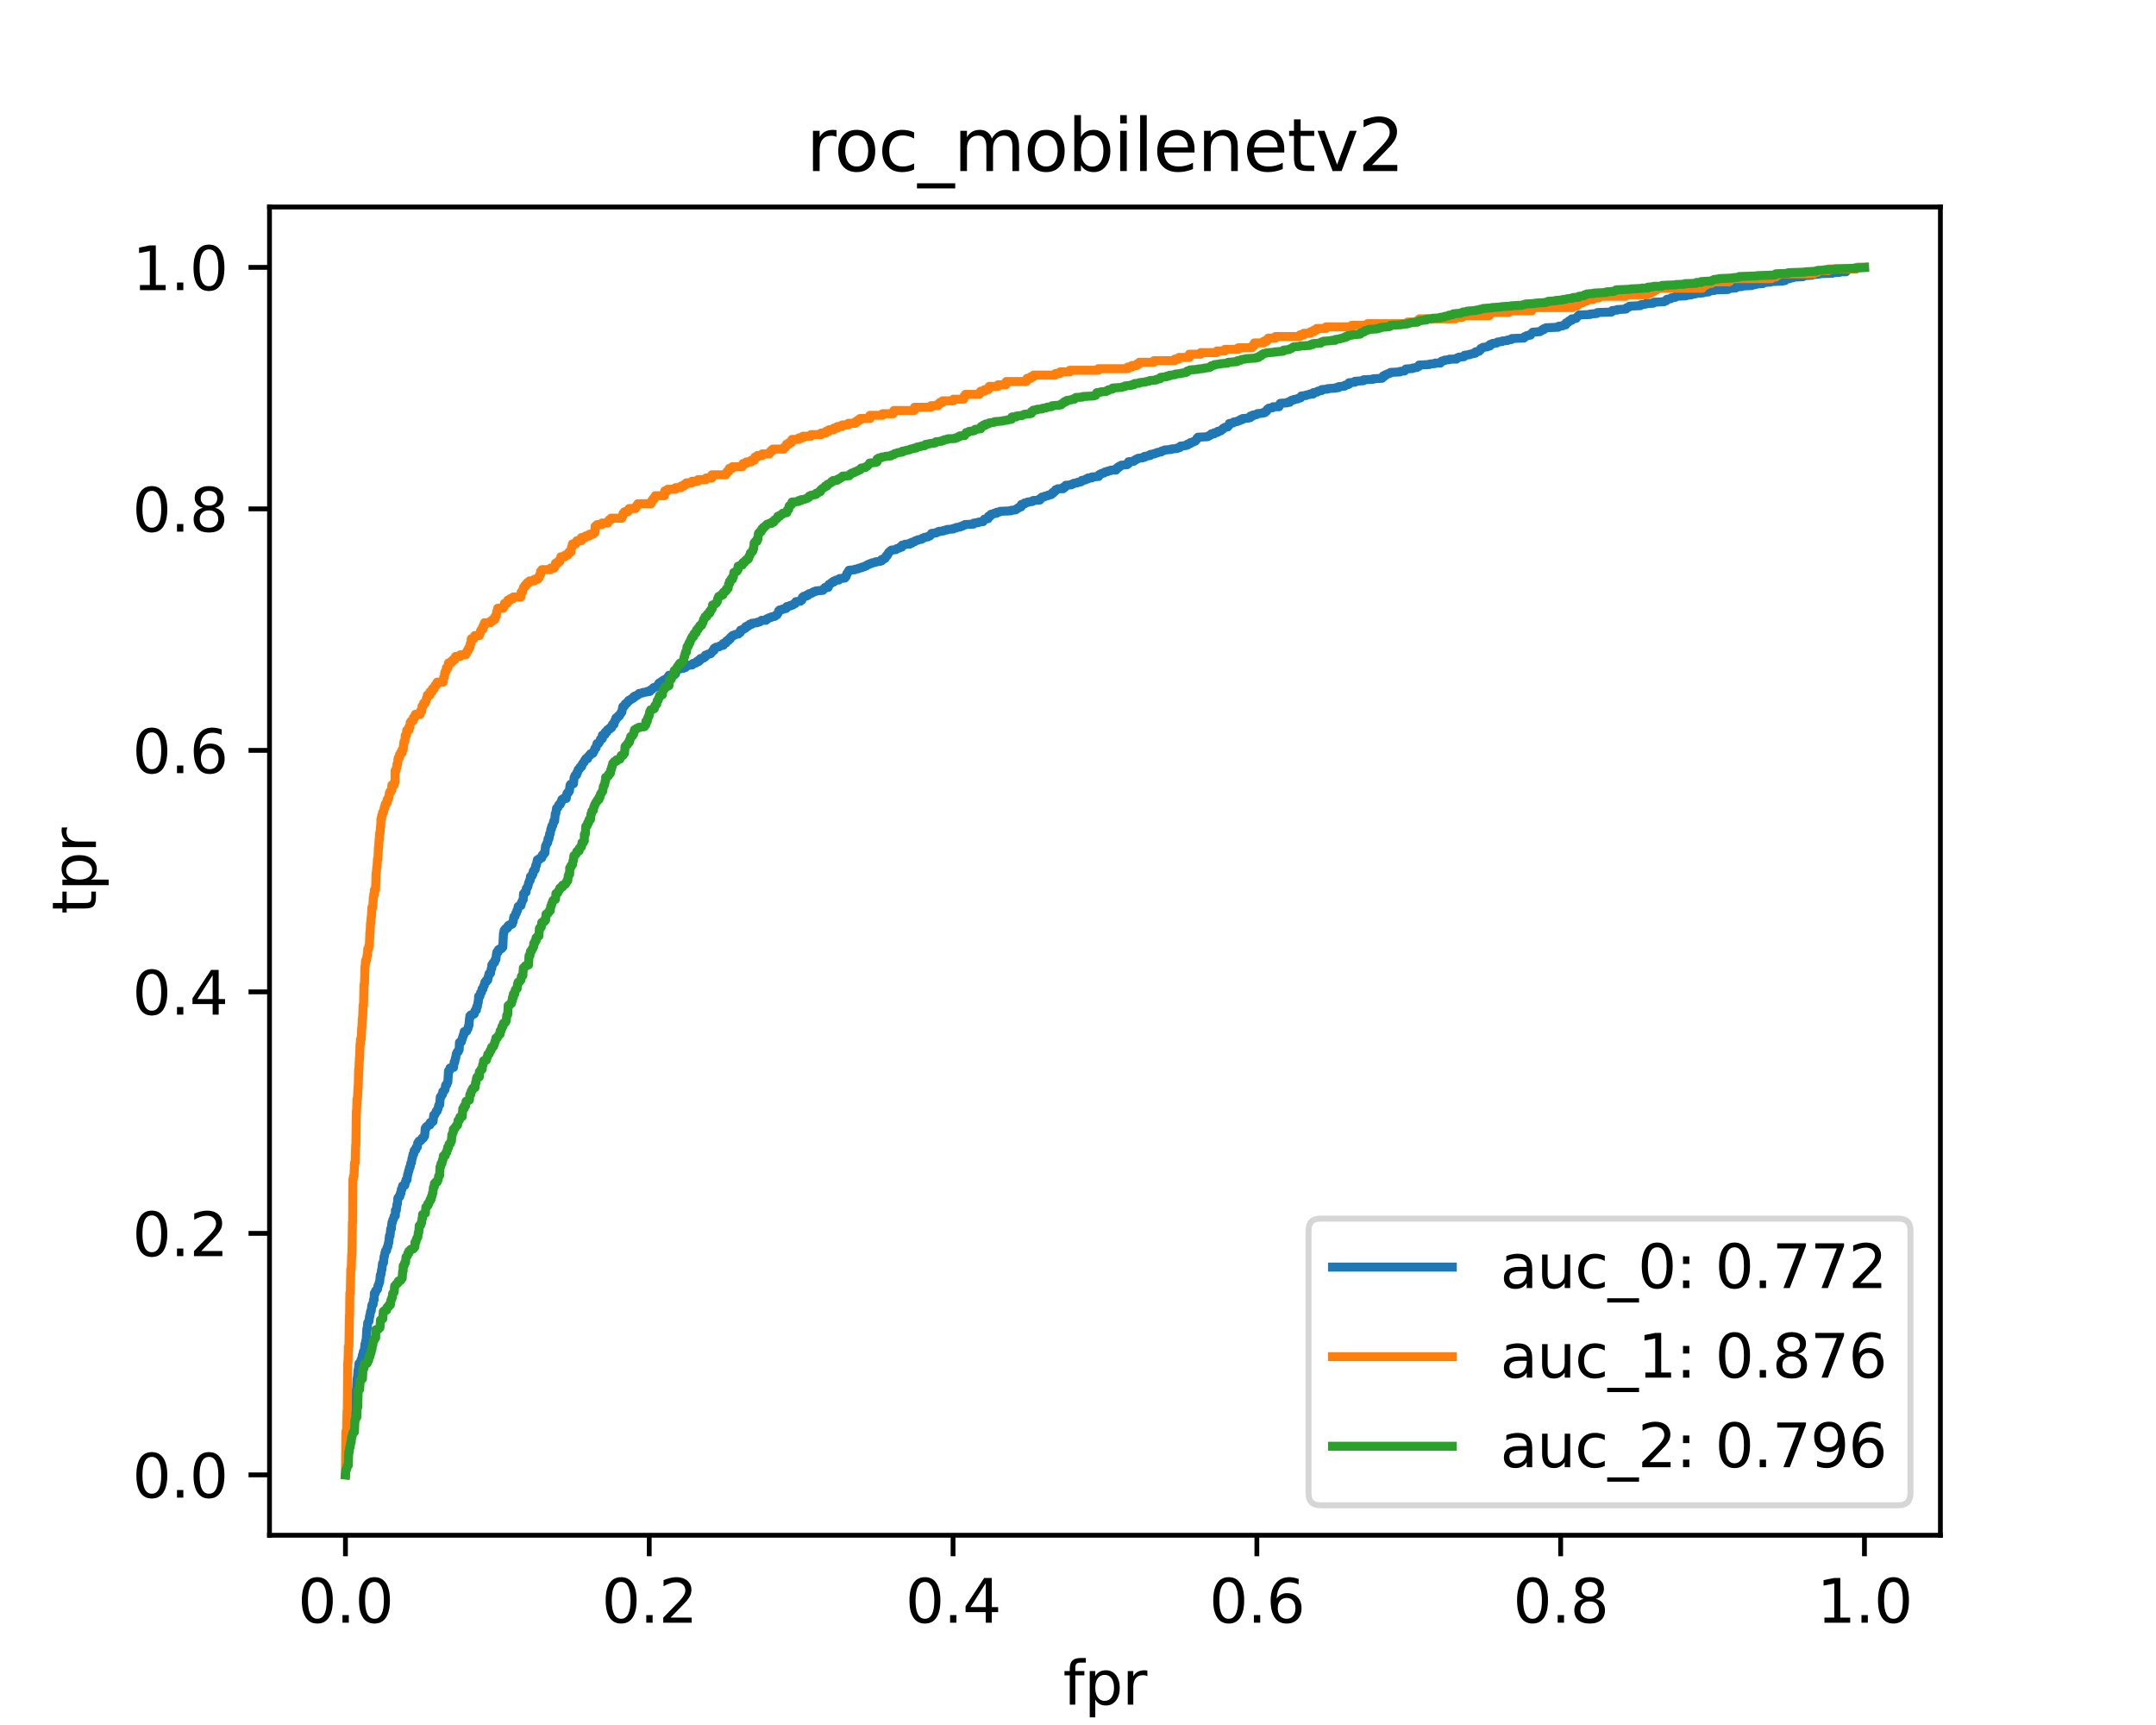 <?xml version="1.0" encoding="utf-8" standalone="no"?>
<!DOCTYPE svg PUBLIC "-//W3C//DTD SVG 1.1//EN"
  "http://www.w3.org/Graphics/SVG/1.1/DTD/svg11.dtd">
<svg height="288pt" version="1.1" viewBox="0 0 360 288" width="360pt" xmlns="http://www.w3.org/2000/svg" xmlns:xlink="http://www.w3.org/1999/xlink">
 <defs>
  <style type="text/css">*{stroke-linecap:butt;stroke-linejoin:round;}</style>
 </defs>
 <g id="figure_1">
  <g id="patch_1">
   <path d="M 0 288 
L 360 288 
L 360 0 
L 0 0 
z
" style="fill:#ffffff;"/>
  </g>
  <g id="axes_1">
   <g id="patch_2">
    <path d="M 45 256.32 
L 324 256.32 
L 324 34.56 
L 45 34.56 
z
" style="fill:#ffffff;"/>
   </g>
   <g id="matplotlib.axis_1">
    <g id="xtick_1">
     <g id="line2d_1">
      <defs>
       <path d="M 0 0 
L 0 3.5 
" id="mb9b03a8bac" style="stroke:#000000;stroke-width:0.8;"/>
      </defs>
      <g>
       <use style="stroke:#000000;stroke-width:0.8;" x="57.682" xlink:href="#mb9b03a8bac" y="256.32"/>
      </g>
     </g>
     <g id="text_1">
      <!-- 0.0 -->
      <g transform="translate(49.73 270.918)scale(0.1 -0.1)">
       <defs>
        <path d="M 2034 4250 
Q 1547 4250 1301 3770 
Q 1056 3291 1056 2328 
Q 1056 1369 1301 889 
Q 1547 409 2034 409 
Q 2525 409 2770 889 
Q 3016 1369 3016 2328 
Q 3016 3291 2770 3770 
Q 2525 4250 2034 4250 
z
M 2034 4750 
Q 2819 4750 3233 4129 
Q 3647 3509 3647 2328 
Q 3647 1150 3233 529 
Q 2819 -91 2034 -91 
Q 1250 -91 836 529 
Q 422 1150 422 2328 
Q 422 3509 836 4129 
Q 1250 4750 2034 4750 
z
" id="DejaVuSans-30" transform="scale(0.016)"/>
        <path d="M 684 794 
L 1344 794 
L 1344 0 
L 684 0 
L 684 794 
z
" id="DejaVuSans-2e" transform="scale(0.016)"/>
       </defs>
       <use xlink:href="#DejaVuSans-30"/>
       <use x="63.623" xlink:href="#DejaVuSans-2e"/>
       <use x="95.41" xlink:href="#DejaVuSans-30"/>
      </g>
     </g>
    </g>
    <g id="xtick_2">
     <g id="line2d_2">
      <g>
       <use style="stroke:#000000;stroke-width:0.8;" x="108.409" xlink:href="#mb9b03a8bac" y="256.32"/>
      </g>
     </g>
     <g id="text_2">
      <!-- 0.2 -->
      <g transform="translate(100.458 270.918)scale(0.1 -0.1)">
       <defs>
        <path d="M 1228 531 
L 3431 531 
L 3431 0 
L 469 0 
L 469 531 
Q 828 903 1448 1529 
Q 2069 2156 2228 2338 
Q 2531 2678 2651 2914 
Q 2772 3150 2772 3378 
Q 2772 3750 2511 3984 
Q 2250 4219 1831 4219 
Q 1534 4219 1204 4116 
Q 875 4013 500 3803 
L 500 4441 
Q 881 4594 1212 4672 
Q 1544 4750 1819 4750 
Q 2544 4750 2975 4387 
Q 3406 4025 3406 3419 
Q 3406 3131 3298 2873 
Q 3191 2616 2906 2266 
Q 2828 2175 2409 1742 
Q 1991 1309 1228 531 
z
" id="DejaVuSans-32" transform="scale(0.016)"/>
       </defs>
       <use xlink:href="#DejaVuSans-30"/>
       <use x="63.623" xlink:href="#DejaVuSans-2e"/>
       <use x="95.41" xlink:href="#DejaVuSans-32"/>
      </g>
     </g>
    </g>
    <g id="xtick_3">
     <g id="line2d_3">
      <g>
       <use style="stroke:#000000;stroke-width:0.8;" x="159.136" xlink:href="#mb9b03a8bac" y="256.32"/>
      </g>
     </g>
     <g id="text_3">
      <!-- 0.4 -->
      <g transform="translate(151.185 270.918)scale(0.1 -0.1)">
       <defs>
        <path d="M 2419 4116 
L 825 1625 
L 2419 1625 
L 2419 4116 
z
M 2253 4666 
L 3047 4666 
L 3047 1625 
L 3713 1625 
L 3713 1100 
L 3047 1100 
L 3047 0 
L 2419 0 
L 2419 1100 
L 313 1100 
L 313 1709 
L 2253 4666 
z
" id="DejaVuSans-34" transform="scale(0.016)"/>
       </defs>
       <use xlink:href="#DejaVuSans-30"/>
       <use x="63.623" xlink:href="#DejaVuSans-2e"/>
       <use x="95.41" xlink:href="#DejaVuSans-34"/>
      </g>
     </g>
    </g>
    <g id="xtick_4">
     <g id="line2d_4">
      <g>
       <use style="stroke:#000000;stroke-width:0.8;" x="209.864" xlink:href="#mb9b03a8bac" y="256.32"/>
      </g>
     </g>
     <g id="text_4">
      <!-- 0.6 -->
      <g transform="translate(201.912 270.918)scale(0.1 -0.1)">
       <defs>
        <path d="M 2113 2584 
Q 1688 2584 1439 2293 
Q 1191 2003 1191 1497 
Q 1191 994 1439 701 
Q 1688 409 2113 409 
Q 2538 409 2786 701 
Q 3034 994 3034 1497 
Q 3034 2003 2786 2293 
Q 2538 2584 2113 2584 
z
M 3366 4563 
L 3366 3988 
Q 3128 4100 2886 4159 
Q 2644 4219 2406 4219 
Q 1781 4219 1451 3797 
Q 1122 3375 1075 2522 
Q 1259 2794 1537 2939 
Q 1816 3084 2150 3084 
Q 2853 3084 3261 2657 
Q 3669 2231 3669 1497 
Q 3669 778 3244 343 
Q 2819 -91 2113 -91 
Q 1303 -91 875 529 
Q 447 1150 447 2328 
Q 447 3434 972 4092 
Q 1497 4750 2381 4750 
Q 2619 4750 2861 4703 
Q 3103 4656 3366 4563 
z
" id="DejaVuSans-36" transform="scale(0.016)"/>
       </defs>
       <use xlink:href="#DejaVuSans-30"/>
       <use x="63.623" xlink:href="#DejaVuSans-2e"/>
       <use x="95.41" xlink:href="#DejaVuSans-36"/>
      </g>
     </g>
    </g>
    <g id="xtick_5">
     <g id="line2d_5">
      <g>
       <use style="stroke:#000000;stroke-width:0.8;" x="260.591" xlink:href="#mb9b03a8bac" y="256.32"/>
      </g>
     </g>
     <g id="text_5">
      <!-- 0.8 -->
      <g transform="translate(252.639 270.918)scale(0.1 -0.1)">
       <defs>
        <path d="M 2034 2216 
Q 1584 2216 1326 1975 
Q 1069 1734 1069 1313 
Q 1069 891 1326 650 
Q 1584 409 2034 409 
Q 2484 409 2743 651 
Q 3003 894 3003 1313 
Q 3003 1734 2745 1975 
Q 2488 2216 2034 2216 
z
M 1403 2484 
Q 997 2584 770 2862 
Q 544 3141 544 3541 
Q 544 4100 942 4425 
Q 1341 4750 2034 4750 
Q 2731 4750 3128 4425 
Q 3525 4100 3525 3541 
Q 3525 3141 3298 2862 
Q 3072 2584 2669 2484 
Q 3125 2378 3379 2068 
Q 3634 1759 3634 1313 
Q 3634 634 3220 271 
Q 2806 -91 2034 -91 
Q 1263 -91 848 271 
Q 434 634 434 1313 
Q 434 1759 690 2068 
Q 947 2378 1403 2484 
z
M 1172 3481 
Q 1172 3119 1398 2916 
Q 1625 2713 2034 2713 
Q 2441 2713 2670 2916 
Q 2900 3119 2900 3481 
Q 2900 3844 2670 4047 
Q 2441 4250 2034 4250 
Q 1625 4250 1398 4047 
Q 1172 3844 1172 3481 
z
" id="DejaVuSans-38" transform="scale(0.016)"/>
       </defs>
       <use xlink:href="#DejaVuSans-30"/>
       <use x="63.623" xlink:href="#DejaVuSans-2e"/>
       <use x="95.41" xlink:href="#DejaVuSans-38"/>
      </g>
     </g>
    </g>
    <g id="xtick_6">
     <g id="line2d_6">
      <g>
       <use style="stroke:#000000;stroke-width:0.8;" x="311.318" xlink:href="#mb9b03a8bac" y="256.32"/>
      </g>
     </g>
     <g id="text_6">
      <!-- 1.0 -->
      <g transform="translate(303.367 270.918)scale(0.1 -0.1)">
       <defs>
        <path d="M 794 531 
L 1825 531 
L 1825 4091 
L 703 3866 
L 703 4441 
L 1819 4666 
L 2450 4666 
L 2450 531 
L 3481 531 
L 3481 0 
L 794 0 
L 794 531 
z
" id="DejaVuSans-31" transform="scale(0.016)"/>
       </defs>
       <use xlink:href="#DejaVuSans-31"/>
       <use x="63.623" xlink:href="#DejaVuSans-2e"/>
       <use x="95.41" xlink:href="#DejaVuSans-30"/>
      </g>
     </g>
    </g>
    <g id="text_7">
     <!-- fpr -->
     <g transform="translate(177.51 284.597)scale(0.1 -0.1)">
      <defs>
       <path d="M 2375 4863 
L 2375 4384 
L 1825 4384 
Q 1516 4384 1395 4259 
Q 1275 4134 1275 3809 
L 1275 3500 
L 2222 3500 
L 2222 3053 
L 1275 3053 
L 1275 0 
L 697 0 
L 697 3053 
L 147 3053 
L 147 3500 
L 697 3500 
L 697 3744 
Q 697 4328 969 4595 
Q 1241 4863 1831 4863 
L 2375 4863 
z
" id="DejaVuSans-66" transform="scale(0.016)"/>
       <path d="M 1159 525 
L 1159 -1331 
L 581 -1331 
L 581 3500 
L 1159 3500 
L 1159 2969 
Q 1341 3281 1617 3432 
Q 1894 3584 2278 3584 
Q 2916 3584 3314 3078 
Q 3713 2572 3713 1747 
Q 3713 922 3314 415 
Q 2916 -91 2278 -91 
Q 1894 -91 1617 61 
Q 1341 213 1159 525 
z
M 3116 1747 
Q 3116 2381 2855 2742 
Q 2594 3103 2138 3103 
Q 1681 3103 1420 2742 
Q 1159 2381 1159 1747 
Q 1159 1113 1420 752 
Q 1681 391 2138 391 
Q 2594 391 2855 752 
Q 3116 1113 3116 1747 
z
" id="DejaVuSans-70" transform="scale(0.016)"/>
       <path d="M 2631 2963 
Q 2534 3019 2420 3045 
Q 2306 3072 2169 3072 
Q 1681 3072 1420 2755 
Q 1159 2438 1159 1844 
L 1159 0 
L 581 0 
L 581 3500 
L 1159 3500 
L 1159 2956 
Q 1341 3275 1631 3429 
Q 1922 3584 2338 3584 
Q 2397 3584 2469 3576 
Q 2541 3569 2628 3553 
L 2631 2963 
z
" id="DejaVuSans-72" transform="scale(0.016)"/>
      </defs>
      <use xlink:href="#DejaVuSans-66"/>
      <use x="35.205" xlink:href="#DejaVuSans-70"/>
      <use x="98.682" xlink:href="#DejaVuSans-72"/>
     </g>
    </g>
   </g>
   <g id="matplotlib.axis_2">
    <g id="ytick_1">
     <g id="line2d_7">
      <defs>
       <path d="M 0 0 
L -3.5 0 
" id="m623f77db41" style="stroke:#000000;stroke-width:0.8;"/>
      </defs>
      <g>
       <use style="stroke:#000000;stroke-width:0.8;" x="45" xlink:href="#m623f77db41" y="246.24"/>
      </g>
     </g>
     <g id="text_8">
      <!-- 0.0 -->
      <g transform="translate(22.097 250.039)scale(0.1 -0.1)">
       <use xlink:href="#DejaVuSans-30"/>
       <use x="63.623" xlink:href="#DejaVuSans-2e"/>
       <use x="95.41" xlink:href="#DejaVuSans-30"/>
      </g>
     </g>
    </g>
    <g id="ytick_2">
     <g id="line2d_8">
      <g>
       <use style="stroke:#000000;stroke-width:0.8;" x="45" xlink:href="#m623f77db41" y="205.92"/>
      </g>
     </g>
     <g id="text_9">
      <!-- 0.2 -->
      <g transform="translate(22.097 209.719)scale(0.1 -0.1)">
       <use xlink:href="#DejaVuSans-30"/>
       <use x="63.623" xlink:href="#DejaVuSans-2e"/>
       <use x="95.41" xlink:href="#DejaVuSans-32"/>
      </g>
     </g>
    </g>
    <g id="ytick_3">
     <g id="line2d_9">
      <g>
       <use style="stroke:#000000;stroke-width:0.8;" x="45" xlink:href="#m623f77db41" y="165.6"/>
      </g>
     </g>
     <g id="text_10">
      <!-- 0.4 -->
      <g transform="translate(22.097 169.399)scale(0.1 -0.1)">
       <use xlink:href="#DejaVuSans-30"/>
       <use x="63.623" xlink:href="#DejaVuSans-2e"/>
       <use x="95.41" xlink:href="#DejaVuSans-34"/>
      </g>
     </g>
    </g>
    <g id="ytick_4">
     <g id="line2d_10">
      <g>
       <use style="stroke:#000000;stroke-width:0.8;" x="45" xlink:href="#m623f77db41" y="125.28"/>
      </g>
     </g>
     <g id="text_11">
      <!-- 0.6 -->
      <g transform="translate(22.097 129.079)scale(0.1 -0.1)">
       <use xlink:href="#DejaVuSans-30"/>
       <use x="63.623" xlink:href="#DejaVuSans-2e"/>
       <use x="95.41" xlink:href="#DejaVuSans-36"/>
      </g>
     </g>
    </g>
    <g id="ytick_5">
     <g id="line2d_11">
      <g>
       <use style="stroke:#000000;stroke-width:0.8;" x="45" xlink:href="#m623f77db41" y="84.96"/>
      </g>
     </g>
     <g id="text_12">
      <!-- 0.8 -->
      <g transform="translate(22.097 88.759)scale(0.1 -0.1)">
       <use xlink:href="#DejaVuSans-30"/>
       <use x="63.623" xlink:href="#DejaVuSans-2e"/>
       <use x="95.41" xlink:href="#DejaVuSans-38"/>
      </g>
     </g>
    </g>
    <g id="ytick_6">
     <g id="line2d_12">
      <g>
       <use style="stroke:#000000;stroke-width:0.8;" x="45" xlink:href="#m623f77db41" y="44.64"/>
      </g>
     </g>
     <g id="text_13">
      <!-- 1.0 -->
      <g transform="translate(22.097 48.439)scale(0.1 -0.1)">
       <use xlink:href="#DejaVuSans-31"/>
       <use x="63.623" xlink:href="#DejaVuSans-2e"/>
       <use x="95.41" xlink:href="#DejaVuSans-30"/>
      </g>
     </g>
    </g>
    <g id="text_14">
     <!-- tpr -->
     <g transform="translate(16.017 152.63)rotate(-90)scale(0.1 -0.1)">
      <defs>
       <path d="M 1172 4494 
L 1172 3500 
L 2356 3500 
L 2356 3053 
L 1172 3053 
L 1172 1153 
Q 1172 725 1289 603 
Q 1406 481 1766 481 
L 2356 481 
L 2356 0 
L 1766 0 
Q 1100 0 847 248 
Q 594 497 594 1153 
L 594 3053 
L 172 3053 
L 172 3500 
L 594 3500 
L 594 4494 
L 1172 4494 
z
" id="DejaVuSans-74" transform="scale(0.016)"/>
      </defs>
      <use xlink:href="#DejaVuSans-74"/>
      <use x="39.209" xlink:href="#DejaVuSans-70"/>
      <use x="102.686" xlink:href="#DejaVuSans-72"/>
     </g>
    </g>
   </g>
   <g id="line2d_13">
    <path clip-path="url(#p9004bfd82f)" d="M 57.682 246.24 
L 57.787 245.257 
L 57.839 245.257 
L 57.892 242.552 
L 57.997 242.552 
L 58.101 241.077 
L 58.154 240.831 
L 58.259 240.012 
L 58.311 240.012 
L 58.416 239.028 
L 58.469 238.946 
L 58.573 238.209 
L 58.626 238.209 
L 58.678 237.225 
L 58.783 237.225 
L 58.783 236.406 
L 58.836 236.406 
L 58.941 236.406 
L 59.045 235.914 
L 59.15 235.832 
L 59.255 233.783 
L 59.308 233.783 
L 59.413 232.226 
L 59.517 232.226 
L 59.622 230.178 
L 59.675 230.178 
L 59.78 228.784 
L 59.832 228.784 
L 59.937 227.637 
L 60.199 227.555 
L 60.304 226.981 
L 60.409 226.981 
L 60.514 226.244 
L 60.566 226.244 
L 60.671 225.67 
L 60.829 225.67 
L 60.934 224.441 
L 60.986 224.441 
L 61.091 223.785 
L 61.143 223.785 
L 61.248 221.9 
L 61.301 221.9 
L 61.406 220.835 
L 61.458 220.835 
L 61.563 220.589 
L 61.615 220.589 
L 61.72 219.688 
L 61.773 219.688 
L 61.878 218.95 
L 61.983 218.868 
L 62.087 217.967 
L 62.14 217.967 
L 62.14 217.803 
L 62.297 217.803 
L 62.35 217.065 
L 62.455 217.065 
L 62.507 215.918 
L 62.664 215.918 
L 62.717 215.508 
L 62.822 215.508 
L 62.927 215.262 
L 63.031 215.262 
L 63.136 214.607 
L 63.241 214.525 
L 63.346 214.033 
L 63.399 214.033 
L 63.503 212.886 
L 63.608 212.804 
L 63.713 211.984 
L 63.766 211.984 
L 63.871 210.919 
L 64.028 210.837 
L 64.133 209.772 
L 64.185 209.772 
L 64.29 209.116 
L 64.343 209.116 
L 64.395 208.788 
L 64.552 208.788 
L 64.657 208.215 
L 64.762 208.133 
L 64.867 207.477 
L 64.92 207.477 
L 65.024 206.33 
L 65.129 206.33 
L 65.234 205.182 
L 65.339 205.182 
L 65.444 204.117 
L 65.497 204.117 
L 65.601 203.625 
L 65.706 203.543 
L 65.811 203.052 
L 66.021 202.97 
L 66.021 202.068 
L 66.178 202.068 
L 66.283 201.085 
L 66.336 201.085 
L 66.441 200.02 
L 66.598 199.938 
L 66.598 199.774 
L 66.755 199.774 
L 66.86 199.2 
L 66.965 199.2 
L 67.017 198.544 
L 67.122 198.544 
L 67.227 197.971 
L 67.594 197.889 
L 67.699 197.315 
L 67.752 197.315 
L 67.804 196.987 
L 67.962 196.987 
L 68.066 196.086 
L 68.119 196.086 
L 68.224 195.512 
L 68.276 195.512 
L 68.381 194.939 
L 68.486 194.857 
L 68.591 194.201 
L 68.696 194.119 
L 68.801 193.381 
L 68.853 193.381 
L 68.958 192.726 
L 69.063 192.726 
L 69.168 192.07 
L 69.43 191.988 
L 69.483 191.579 
L 69.692 191.497 
L 69.745 190.841 
L 69.85 190.841 
L 69.955 190.513 
L 70.269 190.431 
L 70.374 190.267 
L 70.479 190.185 
L 70.479 190.021 
L 70.689 190.021 
L 70.741 189.776 
L 70.899 189.694 
L 71.003 188.382 
L 71.161 188.382 
L 71.161 188.137 
L 71.371 188.055 
L 71.371 187.973 
L 71.58 187.891 
L 71.58 187.809 
L 71.79 187.809 
L 71.843 187.399 
L 72.105 187.399 
L 72.105 187.235 
L 72.315 187.235 
L 72.42 186.17 
L 72.629 186.088 
L 72.734 185.76 
L 72.787 185.76 
L 72.839 185.514 
L 72.997 185.514 
L 73.101 185.104 
L 73.154 185.104 
L 73.259 184.531 
L 73.416 184.449 
L 73.521 183.138 
L 73.678 183.056 
L 73.783 182.728 
L 73.888 182.728 
L 73.941 182.236 
L 74.15 182.154 
L 74.255 181.908 
L 74.308 181.908 
L 74.413 181.171 
L 74.57 181.171 
L 74.675 180.761 
L 74.78 180.679 
L 74.885 178.794 
L 75.042 178.794 
L 75.147 178.302 
L 75.724 178.22 
L 75.829 177.319 
L 75.934 177.319 
L 76.038 176.663 
L 76.091 176.663 
L 76.196 175.926 
L 76.301 175.844 
L 76.353 175.598 
L 76.51 175.598 
L 76.615 175.27 
L 76.668 175.27 
L 76.72 174.041 
L 77.035 173.959 
L 77.14 173.467 
L 77.192 173.467 
L 77.297 172.976 
L 77.35 172.976 
L 77.402 172.648 
L 77.507 172.648 
L 77.507 172.238 
L 77.927 172.156 
L 78.031 171.828 
L 78.136 171.746 
L 78.241 171.255 
L 78.294 171.255 
L 78.399 170.025 
L 78.451 170.025 
L 78.451 169.616 
L 78.608 169.616 
L 78.608 169.452 
L 79.028 169.37 
L 79.028 169.288 
L 79.185 169.288 
L 79.29 168.796 
L 79.395 168.714 
L 79.395 168.632 
L 79.552 168.632 
L 79.605 168.059 
L 79.71 168.059 
L 79.815 167.321 
L 79.867 167.321 
L 79.92 166.338 
L 80.129 166.338 
L 80.234 165.764 
L 80.392 165.682 
L 80.497 165.108 
L 80.654 165.108 
L 80.759 164.617 
L 80.864 164.535 
L 80.969 163.961 
L 81.231 163.879 
L 81.231 163.633 
L 81.441 163.633 
L 81.545 162.978 
L 81.598 162.978 
L 81.65 162.568 
L 81.913 162.486 
L 82.017 161.748 
L 82.122 161.666 
L 82.122 161.093 
L 82.28 161.093 
L 82.332 160.765 
L 82.594 160.683 
L 82.647 160.273 
L 82.804 160.191 
L 82.909 159.208 
L 82.962 159.208 
L 82.962 158.962 
L 83.171 158.962 
L 83.224 158.552 
L 83.486 158.552 
L 83.486 158.388 
L 83.748 158.388 
L 83.853 158.142 
L 83.958 158.142 
L 84.063 155.848 
L 84.115 155.848 
L 84.168 155.356 
L 84.273 155.356 
L 84.273 155.192 
L 84.43 155.192 
L 84.43 155.028 
L 84.745 154.946 
L 84.797 154.619 
L 84.955 154.619 
L 84.955 154.455 
L 85.322 154.373 
L 85.322 154.291 
L 85.531 154.291 
L 85.636 153.881 
L 85.689 153.881 
L 85.794 153.061 
L 86.003 152.98 
L 86.108 152.488 
L 86.213 152.488 
L 86.318 151.996 
L 86.423 151.996 
L 86.528 151.34 
L 86.738 151.259 
L 86.738 151.177 
L 87 151.177 
L 87.105 150.603 
L 87.157 150.603 
L 87.262 150.275 
L 87.367 150.193 
L 87.42 149.21 
L 87.577 149.21 
L 87.629 148.964 
L 87.839 148.964 
L 87.892 148.308 
L 87.997 148.308 
L 88.101 147.98 
L 88.154 147.98 
L 88.259 147.407 
L 88.311 147.407 
L 88.416 146.997 
L 88.521 146.997 
L 88.573 146.341 
L 88.836 146.26 
L 88.888 145.932 
L 88.993 145.932 
L 89.045 145.44 
L 89.15 145.44 
L 89.15 145.276 
L 89.36 145.194 
L 89.465 144.457 
L 89.57 144.457 
L 89.675 143.801 
L 89.727 143.801 
L 89.727 143.555 
L 90.094 143.473 
L 90.094 143.309 
L 90.462 143.227 
L 90.566 142.736 
L 90.724 142.736 
L 90.776 142.49 
L 90.986 142.408 
L 91.091 141.26 
L 91.143 141.26 
L 91.248 140.933 
L 91.301 140.933 
L 91.353 140.687 
L 91.458 140.687 
L 91.51 140.031 
L 91.668 140.031 
L 91.773 139.212 
L 91.878 139.212 
L 91.983 138.392 
L 92.087 138.392 
L 92.14 137.9 
L 92.297 137.819 
L 92.402 137.327 
L 92.455 137.327 
L 92.455 137.081 
L 92.612 137.081 
L 92.717 135.852 
L 92.822 135.77 
L 92.927 134.95 
L 93.136 134.868 
L 93.241 134.54 
L 93.294 134.54 
L 93.294 134.377 
L 93.556 134.295 
L 93.608 133.967 
L 93.713 133.967 
L 93.818 133.475 
L 94.08 133.393 
L 94.08 133.311 
L 94.552 133.311 
L 94.657 132.492 
L 94.762 132.41 
L 94.762 132.328 
L 94.92 132.328 
L 94.972 132.082 
L 95.077 132.082 
L 95.182 131.099 
L 95.287 131.099 
L 95.287 130.935 
L 95.759 130.853 
L 95.864 129.787 
L 95.969 129.705 
L 96.021 129.46 
L 96.283 129.378 
L 96.336 128.968 
L 96.441 128.968 
L 96.545 128.476 
L 96.755 128.394 
L 96.86 128.066 
L 97.122 127.984 
L 97.227 127.575 
L 97.28 127.575 
L 97.385 127.329 
L 97.542 127.247 
L 97.647 126.919 
L 97.804 126.837 
L 97.804 126.673 
L 98.119 126.673 
L 98.171 126.345 
L 98.329 126.263 
L 98.329 126.181 
L 98.538 126.1 
L 98.591 125.854 
L 99.01 125.772 
L 99.115 125.444 
L 99.22 125.362 
L 99.325 124.952 
L 99.535 124.87 
L 99.64 124.297 
L 99.692 124.297 
L 99.692 124.133 
L 99.955 124.133 
L 100.059 123.887 
L 100.112 123.887 
L 100.217 123.559 
L 100.269 123.559 
L 100.269 123.395 
L 100.584 123.313 
L 100.584 122.74 
L 101.003 122.658 
L 101.056 122.248 
L 101.318 122.248 
L 101.423 121.838 
L 101.79 121.756 
L 101.843 121.51 
L 102.105 121.51 
L 102.21 121.182 
L 102.262 121.182 
L 102.262 120.937 
L 102.524 120.937 
L 102.629 120.363 
L 102.787 120.281 
L 102.839 119.871 
L 103.154 119.789 
L 103.206 119.543 
L 103.416 119.543 
L 103.469 119.298 
L 103.626 119.216 
L 103.731 118.888 
L 103.836 118.888 
L 103.941 118.232 
L 103.993 118.232 
L 103.993 117.986 
L 104.255 117.904 
L 104.308 117.659 
L 104.413 117.659 
L 104.413 117.495 
L 104.675 117.413 
L 104.78 117.167 
L 104.99 117.085 
L 104.99 116.921 
L 105.304 116.839 
L 105.304 116.757 
L 105.566 116.675 
L 105.566 116.593 
L 105.724 116.593 
L 105.776 116.347 
L 106.038 116.347 
L 106.038 116.183 
L 106.406 116.101 
L 106.406 116.02 
L 106.668 115.938 
L 106.72 115.774 
L 107.35 115.692 
L 107.35 115.61 
L 108.031 115.528 
L 108.031 115.446 
L 108.503 115.446 
L 108.608 115.2 
L 108.871 115.118 
L 108.976 114.954 
L 109.133 114.872 
L 109.133 114.79 
L 109.552 114.708 
L 109.552 114.626 
L 109.762 114.626 
L 109.867 114.38 
L 109.972 114.38 
L 110.024 114.053 
L 110.287 113.971 
L 110.392 113.807 
L 110.759 113.725 
L 110.759 113.561 
L 111.073 113.479 
L 111.073 113.397 
L 111.493 113.315 
L 111.598 112.905 
L 111.703 112.905 
L 111.703 112.741 
L 112.647 112.66 
L 112.699 112.496 
L 112.804 112.496 
L 112.909 111.84 
L 113.329 111.758 
L 113.329 111.676 
L 114.063 111.594 
L 114.063 111.512 
L 114.483 111.43 
L 114.587 111.266 
L 114.64 111.266 
L 114.64 111.102 
L 115.584 111.02 
L 115.689 110.775 
L 116.213 110.693 
L 116.318 110.447 
L 116.685 110.447 
L 116.685 110.201 
L 116.948 110.201 
L 116.948 109.955 
L 117.472 109.873 
L 117.524 109.709 
L 117.734 109.709 
L 117.787 109.381 
L 118.206 109.3 
L 118.206 109.218 
L 118.678 109.136 
L 118.731 108.972 
L 118.888 108.89 
L 118.993 108.644 
L 119.255 108.562 
L 119.255 108.234 
L 119.517 108.152 
L 119.517 108.07 
L 120.094 107.988 
L 120.199 107.824 
L 120.776 107.742 
L 120.776 107.415 
L 121.248 107.333 
L 121.301 107.005 
L 121.668 106.923 
L 121.72 106.677 
L 121.93 106.677 
L 122.035 106.349 
L 122.297 106.267 
L 122.297 106.103 
L 122.717 106.021 
L 122.717 105.94 
L 123.294 105.858 
L 123.399 105.612 
L 123.608 105.612 
L 123.661 105.202 
L 124.08 105.12 
L 124.08 105.038 
L 124.343 104.956 
L 124.343 104.874 
L 124.5 104.874 
L 124.5 104.628 
L 124.815 104.628 
L 124.815 104.464 
L 125.182 104.382 
L 125.182 104.219 
L 125.549 104.219 
L 125.549 104.055 
L 126.441 103.973 
L 126.441 103.891 
L 126.913 103.809 
L 126.913 103.727 
L 127.175 103.645 
L 127.175 103.563 
L 127.909 103.563 
L 128.014 103.317 
L 128.381 103.235 
L 128.381 103.153 
L 128.801 103.071 
L 128.801 102.989 
L 129.378 102.907 
L 129.483 102.743 
L 129.745 102.661 
L 129.85 102.416 
L 129.955 102.334 
L 130.007 102.006 
L 130.164 102.006 
L 130.164 101.842 
L 130.689 101.76 
L 130.689 101.678 
L 131.266 101.596 
L 131.371 101.268 
L 131.895 101.186 
L 131.895 101.104 
L 132.367 101.022 
L 132.472 100.859 
L 132.787 100.777 
L 132.892 100.449 
L 133.678 100.367 
L 133.678 100.203 
L 133.888 100.203 
L 133.993 99.711 
L 134.203 99.629 
L 134.203 99.547 
L 134.622 99.547 
L 134.622 99.383 
L 134.937 99.383 
L 135.042 99.138 
L 135.514 99.056 
L 135.514 98.974 
L 135.829 98.892 
L 135.829 98.81 
L 136.248 98.728 
L 136.248 98.646 
L 137.402 98.564 
L 137.507 98.318 
L 137.769 98.236 
L 137.769 98.072 
L 138.294 98.072 
L 138.399 97.58 
L 138.661 97.499 
L 138.766 97.335 
L 138.976 97.253 
L 138.976 97.171 
L 139.238 97.171 
L 139.238 97.007 
L 139.605 96.925 
L 139.605 96.843 
L 140.077 96.843 
L 140.182 96.597 
L 141.073 96.515 
L 141.126 96.269 
L 141.283 96.269 
L 141.388 95.778 
L 141.493 95.778 
L 141.598 95.45 
L 141.703 95.368 
L 141.755 95.204 
L 142.752 95.122 
L 142.752 95.04 
L 143.329 94.958 
L 143.329 94.876 
L 143.853 94.794 
L 143.853 94.712 
L 144.325 94.63 
L 144.325 94.548 
L 144.692 94.466 
L 144.797 94.302 
L 145.164 94.22 
L 145.164 94.139 
L 145.584 94.057 
L 145.584 93.975 
L 146.161 93.893 
L 146.161 93.811 
L 146.948 93.729 
L 146.948 93.647 
L 147.21 93.647 
L 147.21 93.401 
L 147.629 93.319 
L 147.629 93.237 
L 147.787 93.237 
L 147.839 92.991 
L 147.944 92.991 
L 147.944 92.827 
L 148.101 92.827 
L 148.154 92.581 
L 148.259 92.581 
L 148.364 92.254 
L 148.521 92.172 
L 148.626 92.008 
L 148.836 91.926 
L 148.836 91.844 
L 149.622 91.762 
L 149.727 91.598 
L 150.147 91.516 
L 150.252 91.352 
L 150.566 91.352 
L 150.619 91.024 
L 151.143 90.942 
L 151.143 90.86 
L 151.878 90.86 
L 151.878 90.697 
L 152.245 90.697 
L 152.245 90.533 
L 152.717 90.451 
L 152.822 90.287 
L 153.241 90.205 
L 153.241 90.123 
L 153.871 90.041 
L 153.976 89.877 
L 154.343 89.795 
L 154.343 89.713 
L 154.972 89.631 
L 154.972 89.549 
L 155.287 89.467 
L 155.339 89.303 
L 155.549 89.221 
L 155.549 89.058 
L 156.336 88.976 
L 156.336 88.894 
L 156.703 88.812 
L 156.703 88.73 
L 157.542 88.648 
L 157.542 88.566 
L 158.119 88.484 
L 158.119 88.402 
L 159.168 88.32 
L 159.168 88.238 
L 159.64 88.156 
L 159.64 88.074 
L 160.322 87.992 
L 160.322 87.91 
L 160.741 87.828 
L 160.741 87.746 
L 161.108 87.664 
L 161.108 87.582 
L 162.577 87.5 
L 162.577 87.337 
L 163.364 87.255 
L 163.364 87.173 
L 164.15 87.091 
L 164.255 86.845 
L 164.36 86.763 
L 164.36 86.681 
L 164.99 86.599 
L 165.042 86.189 
L 165.357 86.189 
L 165.462 85.861 
L 165.986 85.78 
L 165.986 85.698 
L 166.406 85.698 
L 166.406 85.534 
L 166.983 85.452 
L 166.983 85.37 
L 168.818 85.288 
L 168.818 85.206 
L 169.605 85.124 
L 169.71 84.96 
L 169.972 84.878 
L 170.077 84.714 
L 170.497 84.632 
L 170.549 84.222 
L 171.073 84.14 
L 171.073 83.977 
L 171.598 83.895 
L 171.598 83.813 
L 172.385 83.731 
L 172.49 83.567 
L 173.643 83.485 
L 173.643 83.239 
L 173.958 83.157 
L 173.958 82.993 
L 174.483 82.911 
L 174.483 82.829 
L 175.007 82.747 
L 175.007 82.665 
L 175.531 82.583 
L 175.636 82.338 
L 175.846 82.338 
L 175.846 82.174 
L 176.108 82.092 
L 176.213 81.928 
L 176.266 81.928 
L 176.266 81.764 
L 176.633 81.682 
L 176.633 81.6 
L 177.524 81.6 
L 177.524 81.354 
L 177.839 81.354 
L 177.944 81.026 
L 178.888 80.944 
L 178.888 80.862 
L 179.255 80.78 
L 179.255 80.699 
L 179.885 80.617 
L 179.885 80.535 
L 180.462 80.453 
L 180.462 80.371 
L 180.619 80.371 
L 180.619 80.207 
L 181.248 80.125 
L 181.353 79.961 
L 181.668 79.961 
L 181.668 79.797 
L 182.297 79.797 
L 182.297 79.633 
L 183.451 79.551 
L 183.556 79.223 
L 183.871 79.141 
L 183.871 79.06 
L 184.343 78.978 
L 184.448 78.814 
L 184.972 78.732 
L 184.972 78.65 
L 185.497 78.568 
L 185.497 78.486 
L 186.336 78.486 
L 186.336 78.24 
L 186.598 78.24 
L 186.65 77.994 
L 186.913 77.994 
L 186.913 77.83 
L 187.227 77.748 
L 187.227 77.666 
L 188.224 77.584 
L 188.276 77.42 
L 188.434 77.42 
L 188.434 77.093 
L 189.325 77.011 
L 189.43 76.847 
L 189.692 76.765 
L 189.692 76.683 
L 190.007 76.601 
L 190.007 76.519 
L 190.794 76.437 
L 190.794 76.355 
L 191.108 76.355 
L 191.108 76.191 
L 191.79 76.109 
L 191.79 76.027 
L 192.105 76.027 
L 192.105 75.863 
L 192.787 75.781 
L 192.787 75.7 
L 193.259 75.618 
L 193.259 75.536 
L 193.888 75.454 
L 193.993 75.29 
L 194.465 75.208 
L 194.465 75.126 
L 195.566 75.044 
L 195.566 74.962 
L 196.563 74.88 
L 196.563 74.798 
L 197.035 74.716 
L 197.14 74.47 
L 198.031 74.388 
L 198.031 74.306 
L 198.294 74.306 
L 198.294 74.142 
L 198.766 74.06 
L 198.766 73.897 
L 199.238 73.815 
L 199.238 73.733 
L 199.605 73.651 
L 199.657 73.487 
L 199.815 73.405 
L 199.867 73.159 
L 200.024 73.077 
L 200.024 72.995 
L 201.65 72.913 
L 201.65 72.831 
L 201.965 72.749 
L 201.965 72.667 
L 202.28 72.585 
L 202.28 72.421 
L 202.752 72.421 
L 202.752 72.258 
L 203.329 72.176 
L 203.329 72.012 
L 203.853 71.93 
L 203.958 71.766 
L 204.168 71.684 
L 204.22 71.52 
L 204.483 71.438 
L 204.483 71.356 
L 205.007 71.274 
L 205.112 71.028 
L 205.217 71.028 
L 205.269 70.7 
L 205.899 70.619 
L 206.003 70.455 
L 206.633 70.373 
L 206.633 70.291 
L 207.052 70.209 
L 207.105 70.045 
L 207.472 70.045 
L 207.472 69.881 
L 208.521 69.799 
L 208.521 69.717 
L 208.783 69.717 
L 208.783 69.471 
L 209.15 69.471 
L 209.15 69.307 
L 209.832 69.225 
L 209.937 69.061 
L 210.881 68.98 
L 210.881 68.898 
L 211.196 68.898 
L 211.196 68.734 
L 211.51 68.652 
L 211.615 68.324 
L 211.825 68.242 
L 211.825 68.16 
L 212.507 68.078 
L 212.559 67.914 
L 213.556 67.914 
L 213.661 67.504 
L 213.766 67.422 
L 213.766 67.34 
L 214.92 67.259 
L 214.92 67.177 
L 215.339 67.177 
L 215.339 67.013 
L 215.601 66.931 
L 215.601 66.849 
L 216.073 66.767 
L 216.073 66.685 
L 216.703 66.603 
L 216.703 66.521 
L 217.175 66.439 
L 217.28 66.111 
L 218.119 66.029 
L 218.119 65.947 
L 218.696 65.865 
L 218.696 65.783 
L 219.273 65.783 
L 219.325 65.538 
L 219.955 65.456 
L 220.059 65.292 
L 220.689 65.21 
L 220.689 65.046 
L 221.685 64.964 
L 221.685 64.882 
L 223.049 64.8 
L 223.049 64.718 
L 223.521 64.718 
L 223.521 64.554 
L 224.517 64.472 
L 224.57 64.308 
L 225.094 64.226 
L 225.094 64.144 
L 225.252 64.144 
L 225.252 63.899 
L 226.248 63.817 
L 226.248 63.653 
L 227.664 63.571 
L 227.664 63.407 
L 229.29 63.325 
L 229.29 63.243 
L 230.759 63.161 
L 230.759 62.997 
L 230.969 62.997 
L 230.969 62.751 
L 231.283 62.751 
L 231.283 62.587 
L 231.65 62.505 
L 231.65 62.423 
L 232.07 62.341 
L 232.175 62.178 
L 233.748 62.096 
L 233.748 62.014 
L 234.535 61.932 
L 234.587 61.768 
L 234.745 61.686 
L 234.745 61.604 
L 235.899 61.522 
L 235.899 61.44 
L 236.58 61.358 
L 236.58 61.276 
L 236.895 61.194 
L 236.948 60.948 
L 238.678 60.866 
L 238.678 60.784 
L 239.622 60.702 
L 239.622 60.62 
L 240.514 60.62 
L 240.514 60.457 
L 240.724 60.375 
L 240.724 60.293 
L 241.196 60.211 
L 241.196 60.129 
L 242.035 60.047 
L 242.035 59.965 
L 243.189 59.965 
L 243.189 59.801 
L 243.556 59.719 
L 243.556 59.637 
L 244.448 59.555 
L 244.552 59.309 
L 245.392 59.227 
L 245.392 59.145 
L 245.969 59.063 
L 245.969 58.981 
L 246.336 58.981 
L 246.388 58.736 
L 246.965 58.654 
L 247.07 58.408 
L 247.227 58.408 
L 247.28 58.162 
L 247.594 58.08 
L 247.594 57.998 
L 248.329 57.916 
L 248.329 57.834 
L 248.801 57.752 
L 248.801 57.506 
L 249.22 57.424 
L 249.22 57.342 
L 249.955 57.26 
L 250.059 57.097 
L 250.846 57.015 
L 250.846 56.933 
L 251.738 56.851 
L 251.738 56.769 
L 252.367 56.687 
L 252.42 56.523 
L 254.465 56.441 
L 254.57 56.195 
L 254.937 56.113 
L 254.937 56.031 
L 255.566 55.949 
L 255.671 55.703 
L 255.829 55.621 
L 255.934 55.458 
L 257.14 55.376 
L 257.14 55.294 
L 257.402 55.212 
L 257.507 55.048 
L 257.769 55.048 
L 257.769 54.884 
L 258.136 54.802 
L 258.136 54.72 
L 260.182 54.638 
L 260.234 54.474 
L 260.969 54.392 
L 260.969 54.31 
L 261.441 54.228 
L 261.493 53.9 
L 261.86 53.819 
L 261.965 53.573 
L 262.437 53.491 
L 262.437 53.245 
L 263.171 53.163 
L 263.224 52.999 
L 263.381 52.917 
L 263.486 52.753 
L 263.643 52.671 
L 263.643 52.589 
L 265.531 52.507 
L 265.531 52.425 
L 266.633 52.343 
L 266.738 52.18 
L 269.098 52.098 
L 269.203 51.852 
L 270.042 51.77 
L 270.042 51.688 
L 271.51 51.606 
L 271.615 51.36 
L 271.983 51.278 
L 272.087 51.114 
L 273.923 51.032 
L 273.976 50.868 
L 274.762 50.786 
L 274.762 50.704 
L 276.073 50.622 
L 276.126 50.459 
L 277.857 50.377 
L 277.857 50.295 
L 278.224 50.213 
L 278.329 49.967 
L 278.958 49.885 
L 279.063 49.721 
L 279.745 49.639 
L 279.797 49.475 
L 281.528 49.393 
L 281.528 49.311 
L 282.42 49.229 
L 282.42 49.147 
L 283.101 49.065 
L 283.101 48.983 
L 284.36 48.901 
L 284.36 48.82 
L 285.304 48.738 
L 285.357 48.574 
L 286.248 48.492 
L 286.248 48.41 
L 288.556 48.328 
L 288.661 48.164 
L 289.815 48.082 
L 289.867 47.918 
L 290.864 47.836 
L 290.864 47.754 
L 292.542 47.672 
L 292.542 47.59 
L 293.171 47.508 
L 293.171 47.426 
L 294.378 47.344 
L 294.378 47.18 
L 295.636 47.099 
L 295.636 47.017 
L 297.629 46.935 
L 297.629 46.853 
L 298.049 46.853 
L 298.154 46.607 
L 298.836 46.525 
L 298.836 46.443 
L 299.413 46.361 
L 299.413 46.279 
L 301.038 46.197 
L 301.038 46.033 
L 302.559 45.951 
L 302.559 45.869 
L 303.661 45.787 
L 303.661 45.705 
L 305.969 45.623 
L 305.969 45.541 
L 307.227 45.46 
L 307.227 45.378 
L 308.224 45.378 
L 308.224 45.214 
L 308.434 45.132 
L 308.434 44.968 
L 309.43 44.886 
L 309.43 44.804 
L 310.164 44.722 
L 310.164 44.64 
L 311.318 44.64 
L 311.318 44.64 
" style="fill:none;stroke:#1f77b4;stroke-linecap:square;stroke-width:1.5;"/>
   </g>
   <g id="line2d_14">
    <path clip-path="url(#p9004bfd82f)" d="M 57.682 246.24 
L 57.759 238.992 
L 57.876 238.992 
L 57.953 235.502 
L 57.992 235.502 
L 58.069 227.449 
L 58.108 227.449 
L 58.186 224.765 
L 58.263 224.765 
L 58.341 219.664 
L 58.379 219.664 
L 58.418 215.906 
L 58.496 215.906 
L 58.573 211.879 
L 58.651 211.879 
L 58.728 209.463 
L 58.767 209.463 
L 58.844 204.095 
L 58.883 204.095 
L 58.922 196.847 
L 58.999 196.847 
L 59.038 196.31 
L 59.116 196.31 
L 59.193 194.162 
L 59.309 194.162 
L 59.387 191.209 
L 59.426 191.209 
L 59.503 185.572 
L 59.542 185.572 
L 59.619 183.425 
L 59.697 183.425 
L 59.774 181.545 
L 59.813 181.545 
L 59.891 178.593 
L 59.929 178.593 
L 60.007 176.714 
L 60.046 176.714 
L 60.123 174.298 
L 60.201 174.298 
L 60.201 173.492 
L 60.317 173.492 
L 60.395 171.613 
L 60.433 171.613 
L 60.511 170.002 
L 60.55 170.002 
L 60.627 167.855 
L 60.705 167.855 
L 60.782 164.365 
L 60.86 164.365 
L 60.937 161.412 
L 60.976 161.412 
L 61.053 160.339 
L 61.208 160.339 
L 61.286 159.533 
L 61.363 159.533 
L 61.402 158.459 
L 61.557 158.459 
L 61.596 157.923 
L 61.673 157.923 
L 61.751 155.775 
L 61.79 155.775 
L 61.867 154.164 
L 61.906 154.164 
L 61.983 153.091 
L 62.022 153.091 
L 62.1 151.48 
L 62.255 151.48 
L 62.332 149.869 
L 62.371 149.869 
L 62.41 149.332 
L 62.526 149.332 
L 62.526 148.527 
L 62.72 148.527 
L 62.797 145.843 
L 62.836 145.843 
L 62.913 144.769 
L 62.952 144.769 
L 63.03 143.427 
L 63.107 143.427 
L 63.185 141.548 
L 63.223 141.548 
L 63.301 140.205 
L 63.34 140.205 
L 63.378 139.132 
L 63.456 139.132 
L 63.533 138.058 
L 63.572 138.058 
L 63.611 136.716 
L 63.727 136.716 
L 63.727 136.179 
L 63.843 136.179 
L 63.882 135.642 
L 64.037 135.642 
L 64.115 135.105 
L 64.154 135.105 
L 64.154 134.837 
L 64.27 134.837 
L 64.309 134.3 
L 64.464 134.3 
L 64.464 134.031 
L 64.657 134.031 
L 64.657 133.494 
L 64.812 133.494 
L 64.812 133.226 
L 64.929 133.226 
L 65.006 132.421 
L 65.122 132.421 
L 65.122 132.152 
L 65.316 132.152 
L 65.316 131.884 
L 65.432 131.884 
L 65.432 131.078 
L 65.82 131.078 
L 65.859 130.541 
L 65.975 130.541 
L 65.975 128.662 
L 66.13 128.662 
L 66.207 128.125 
L 66.285 128.125 
L 66.285 127.589 
L 66.401 127.589 
L 66.44 126.783 
L 66.517 126.783 
L 66.517 126.515 
L 66.711 126.515 
L 66.711 125.978 
L 66.866 125.978 
L 66.866 125.71 
L 67.137 125.71 
L 67.137 125.173 
L 67.331 125.173 
L 67.409 124.099 
L 67.447 124.099 
L 67.447 123.83 
L 67.603 123.83 
L 67.68 122.757 
L 67.874 122.757 
L 67.913 121.951 
L 68.261 121.951 
L 68.261 121.414 
L 68.455 121.414 
L 68.494 120.609 
L 68.688 120.609 
L 68.688 120.341 
L 68.998 120.341 
L 69.036 119.804 
L 69.269 119.804 
L 69.346 119.267 
L 70.16 119.267 
L 70.199 118.73 
L 70.431 118.73 
L 70.47 117.925 
L 70.625 117.925 
L 70.625 117.656 
L 70.741 117.656 
L 70.741 117.388 
L 71.013 117.388 
L 71.013 117.119 
L 71.129 117.119 
L 71.207 116.582 
L 71.284 116.582 
L 71.362 116.046 
L 71.788 116.046 
L 71.788 115.509 
L 72.137 115.509 
L 72.214 114.972 
L 72.524 114.972 
L 72.524 114.703 
L 72.64 114.703 
L 72.64 114.435 
L 72.873 114.435 
L 72.873 114.166 
L 72.989 114.166 
L 72.989 113.898 
L 73.997 113.898 
L 74.074 113.093 
L 74.19 113.093 
L 74.268 112.287 
L 74.384 112.287 
L 74.384 112.019 
L 74.539 112.019 
L 74.539 111.482 
L 74.811 111.482 
L 74.888 110.677 
L 75.353 110.677 
L 75.353 110.408 
L 75.624 110.408 
L 75.624 110.14 
L 75.934 110.14 
L 75.934 109.871 
L 76.051 109.871 
L 76.051 109.603 
L 76.826 109.603 
L 76.826 109.335 
L 77.756 109.335 
L 77.756 109.066 
L 77.911 109.066 
L 77.911 108.798 
L 78.066 108.798 
L 78.066 108.529 
L 78.221 108.529 
L 78.221 108.261 
L 78.376 108.261 
L 78.376 107.992 
L 78.492 107.992 
L 78.531 107.455 
L 78.647 107.455 
L 78.686 106.65 
L 79.112 106.65 
L 79.112 106.382 
L 79.267 106.382 
L 79.267 106.113 
L 80.042 106.113 
L 80.042 105.845 
L 80.158 105.845 
L 80.236 105.308 
L 80.391 105.308 
L 80.391 105.039 
L 80.662 105.039 
L 80.662 104.503 
L 80.895 104.503 
L 80.895 103.966 
L 81.902 103.966 
L 81.902 103.697 
L 82.251 103.697 
L 82.251 103.429 
L 82.639 103.429 
L 82.677 102.892 
L 82.871 102.892 
L 82.949 102.087 
L 83.026 102.087 
L 83.104 101.55 
L 84.034 101.55 
L 84.034 101.281 
L 84.189 101.281 
L 84.227 100.744 
L 84.692 100.744 
L 84.77 100.208 
L 85.196 100.208 
L 85.196 99.939 
L 85.7 99.939 
L 85.7 99.671 
L 86.979 99.671 
L 87.018 98.865 
L 87.25 98.865 
L 87.328 98.328 
L 87.405 98.328 
L 87.405 98.06 
L 87.599 98.06 
L 87.599 97.792 
L 87.831 97.792 
L 87.831 97.523 
L 88.064 97.523 
L 88.064 97.255 
L 88.413 97.255 
L 88.413 96.986 
L 89.227 96.986 
L 89.227 96.718 
L 89.808 96.718 
L 89.808 96.449 
L 90.04 96.449 
L 90.118 95.912 
L 90.273 95.912 
L 90.273 95.376 
L 90.505 95.376 
L 90.505 95.107 
L 91.939 95.107 
L 91.939 94.839 
L 92.559 94.839 
L 92.559 94.57 
L 92.714 94.57 
L 92.753 94.033 
L 93.141 94.033 
L 93.141 93.765 
L 93.489 93.765 
L 93.567 93.228 
L 93.644 93.228 
L 93.644 92.96 
L 94.342 92.96 
L 94.342 92.691 
L 94.807 92.691 
L 94.807 92.423 
L 95.001 92.423 
L 95.001 92.154 
L 95.349 92.154 
L 95.427 91.349 
L 95.543 91.349 
L 95.582 90.812 
L 96.124 90.812 
L 96.124 90.544 
L 96.318 90.544 
L 96.318 90.275 
L 97.093 90.275 
L 97.093 89.738 
L 97.791 89.738 
L 97.791 89.47 
L 98.411 89.47 
L 98.411 89.201 
L 99.031 89.201 
L 99.031 88.933 
L 99.341 88.933 
L 99.38 87.859 
L 99.69 87.859 
L 99.69 87.591 
L 100.504 87.591 
L 100.504 87.322 
L 101.511 87.322 
L 101.511 87.054 
L 101.705 87.054 
L 101.705 86.785 
L 102.015 86.785 
L 102.015 86.517 
L 103.836 86.517 
L 103.836 86.249 
L 103.953 86.249 
L 104.03 85.712 
L 104.263 85.712 
L 104.263 85.443 
L 104.844 85.443 
L 104.844 85.175 
L 105.038 85.175 
L 105.038 84.906 
L 106.123 84.906 
L 106.123 84.638 
L 106.316 84.638 
L 106.316 84.369 
L 106.51 84.369 
L 106.51 84.101 
L 108.719 84.101 
L 108.719 83.833 
L 108.835 83.833 
L 108.835 83.564 
L 109.029 83.564 
L 109.029 83.296 
L 109.262 83.296 
L 109.262 83.027 
L 109.417 83.027 
L 109.417 82.759 
L 110.967 82.759 
L 111.006 81.953 
L 111.471 81.953 
L 111.471 81.685 
L 112.788 81.685 
L 112.788 81.417 
L 113.718 81.417 
L 113.718 81.148 
L 114.222 81.148 
L 114.222 80.88 
L 114.61 80.88 
L 114.61 80.611 
L 115.54 80.611 
L 115.54 80.343 
L 116.547 80.343 
L 116.547 80.074 
L 117.903 80.074 
L 117.903 79.806 
L 118.872 79.806 
L 118.872 79.269 
L 121.197 79.269 
L 121.197 79.001 
L 121.391 79.001 
L 121.391 78.732 
L 121.663 78.732 
L 121.663 78.464 
L 121.779 78.464 
L 121.779 78.195 
L 122.283 78.195 
L 122.283 77.927 
L 123.949 77.927 
L 123.949 77.658 
L 124.065 77.658 
L 124.065 77.39 
L 124.608 77.39 
L 124.608 77.121 
L 125.422 77.121 
L 125.422 76.853 
L 125.964 76.853 
L 126.042 76.316 
L 126.468 76.316 
L 126.468 76.048 
L 127.282 76.048 
L 127.282 75.779 
L 128.483 75.779 
L 128.483 75.511 
L 128.716 75.511 
L 128.716 75.242 
L 129.026 75.242 
L 129.026 74.974 
L 130.886 74.974 
L 130.886 74.706 
L 131.157 74.706 
L 131.157 74.437 
L 131.312 74.437 
L 131.312 74.169 
L 131.738 74.169 
L 131.738 73.9 
L 132.164 73.9 
L 132.242 73.363 
L 133.405 73.363 
L 133.405 73.095 
L 134.063 73.095 
L 134.063 72.826 
L 135.42 72.826 
L 135.42 72.558 
L 137.125 72.558 
L 137.125 72.29 
L 137.9 72.29 
L 137.9 72.021 
L 138.404 72.021 
L 138.404 71.753 
L 139.217 71.753 
L 139.217 71.484 
L 139.799 71.484 
L 139.799 71.216 
L 140.613 71.216 
L 140.613 70.947 
L 141.62 70.947 
L 141.62 70.679 
L 142.821 70.679 
L 142.821 70.41 
L 143.209 70.41 
L 143.209 70.142 
L 143.597 70.142 
L 143.597 69.874 
L 145.263 69.874 
L 145.263 69.337 
L 147.356 69.337 
L 147.356 69.068 
L 149.138 69.068 
L 149.138 68.8 
L 149.254 68.8 
L 149.254 68.531 
L 152.665 68.531 
L 152.703 67.994 
L 155.455 67.994 
L 155.455 67.726 
L 156.617 67.726 
L 156.617 67.458 
L 156.927 67.458 
L 156.927 67.189 
L 157.392 67.189 
L 157.392 66.921 
L 159.175 66.921 
L 159.175 66.652 
L 160.919 66.652 
L 160.996 66.115 
L 161.19 66.115 
L 161.19 65.847 
L 163.515 65.847 
L 163.515 65.578 
L 163.748 65.578 
L 163.748 65.31 
L 164.407 65.31 
L 164.407 65.042 
L 165.066 65.042 
L 165.066 64.773 
L 165.182 64.773 
L 165.182 64.505 
L 166.654 64.505 
L 166.654 64.236 
L 167.972 64.236 
L 168.011 63.699 
L 171.382 63.699 
L 171.382 63.431 
L 171.498 63.431 
L 171.498 63.163 
L 172.119 63.163 
L 172.119 62.894 
L 172.584 62.894 
L 172.584 62.626 
L 176.226 62.626 
L 176.226 62.357 
L 177.001 62.357 
L 177.001 62.089 
L 178.629 62.089 
L 178.629 61.82 
L 183.396 61.82 
L 183.396 61.552 
L 188.317 61.552 
L 188.317 61.283 
L 189.015 61.283 
L 189.015 61.015 
L 189.867 61.015 
L 189.867 60.747 
L 190.255 60.747 
L 190.255 60.478 
L 192.696 60.478 
L 192.696 60.21 
L 196.184 60.21 
L 196.184 59.941 
L 196.843 59.941 
L 196.843 59.673 
L 198.587 59.673 
L 198.587 59.136 
L 200.485 59.136 
L 200.485 58.867 
L 203.198 58.867 
L 203.198 58.599 
L 204.516 58.599 
L 204.516 58.331 
L 206.763 58.331 
L 206.763 58.062 
L 209.05 58.062 
L 209.05 57.794 
L 209.36 57.794 
L 209.437 57.257 
L 210.987 57.257 
L 210.987 56.988 
L 211.491 56.988 
L 211.491 56.72 
L 211.763 56.72 
L 211.763 56.451 
L 212.964 56.451 
L 212.964 56.183 
L 217.033 56.183 
L 217.033 55.915 
L 217.692 55.915 
L 217.692 55.646 
L 218.816 55.646 
L 218.816 55.378 
L 219.397 55.378 
L 219.397 55.109 
L 219.862 55.109 
L 219.862 54.841 
L 221.412 54.841 
L 221.412 54.572 
L 225.713 54.572 
L 225.713 54.304 
L 228.349 54.304 
L 228.349 54.035 
L 235.053 54.035 
L 235.053 53.767 
L 236.68 53.767 
L 236.68 53.499 
L 236.991 53.499 
L 236.991 53.23 
L 242.997 53.23 
L 242.997 52.962 
L 244.199 52.962 
L 244.199 52.693 
L 248.694 52.693 
L 248.771 52.156 
L 251.949 52.156 
L 251.949 51.888 
L 255.786 51.888 
L 255.786 51.351 
L 262.606 51.351 
L 262.606 51.083 
L 263.342 51.083 
L 263.342 50.814 
L 263.652 50.814 
L 263.652 50.546 
L 264.272 50.546 
L 264.272 50.277 
L 264.931 50.277 
L 264.931 50.009 
L 266.016 50.009 
L 266.016 49.74 
L 266.946 49.74 
L 266.946 49.472 
L 271.403 49.472 
L 271.403 49.204 
L 275.084 49.204 
L 275.084 48.935 
L 275.704 48.935 
L 275.704 48.667 
L 276.169 48.667 
L 276.169 48.398 
L 276.635 48.398 
L 276.635 48.13 
L 284.23 48.13 
L 284.308 47.593 
L 284.928 47.593 
L 284.928 47.324 
L 285.78 47.324 
L 285.78 47.056 
L 288.764 47.056 
L 288.764 46.788 
L 288.88 46.788 
L 288.88 46.519 
L 295.778 46.519 
L 295.778 46.251 
L 296.515 46.251 
L 296.515 45.982 
L 296.902 45.982 
L 296.902 45.714 
L 302.87 45.714 
L 302.87 45.445 
L 303.529 45.445 
L 303.529 45.177 
L 305.35 45.177 
L 305.35 44.908 
L 309.962 44.908 
L 309.962 44.64 
L 311.318 44.64 
L 311.318 44.64 
" style="fill:none;stroke:#ff7f0e;stroke-linecap:square;stroke-width:1.5;"/>
   </g>
   <g id="line2d_15">
    <path clip-path="url(#p9004bfd82f)" d="M 57.682 246.24 
L 57.761 245.352 
L 57.919 245.204 
L 57.998 244.71 
L 58.156 244.661 
L 58.235 242.44 
L 58.314 242.44 
L 58.314 242.341 
L 58.393 241.601 
L 58.472 241.601 
L 58.551 240.861 
L 58.63 240.861 
L 58.709 239.923 
L 58.788 239.923 
L 58.867 239.38 
L 58.946 239.331 
L 58.946 239.133 
L 59.183 239.084 
L 59.262 237.11 
L 59.341 237.11 
L 59.42 236.715 
L 59.578 236.616 
L 59.657 234.939 
L 59.736 234.939 
L 59.815 232.027 
L 60.052 231.977 
L 60.131 230.645 
L 60.209 230.645 
L 60.209 230.398 
L 60.367 230.398 
L 60.446 230.201 
L 60.525 230.201 
L 60.604 228.523 
L 60.762 228.474 
L 60.841 227.684 
L 61.315 227.635 
L 61.394 227.24 
L 61.552 227.141 
L 61.631 226.45 
L 61.789 226.45 
L 61.868 225.907 
L 61.947 225.907 
L 62.026 225.315 
L 62.105 225.315 
L 62.184 224.525 
L 62.263 224.525 
L 62.342 223.736 
L 62.5 223.736 
L 62.579 223.39 
L 62.737 223.341 
L 62.737 222.009 
L 63.211 221.91 
L 63.211 221.762 
L 63.448 221.663 
L 63.527 220.38 
L 63.685 220.281 
L 63.764 220.183 
L 63.922 220.183 
L 64.001 218.949 
L 64.238 218.85 
L 64.238 218.751 
L 64.554 218.751 
L 64.633 218.258 
L 64.791 218.208 
L 64.791 218.11 
L 64.949 218.11 
L 64.949 217.863 
L 65.186 217.863 
L 65.265 217.073 
L 65.344 217.073 
L 65.423 216.679 
L 65.502 216.679 
L 65.581 215.938 
L 65.66 215.938 
L 65.739 215.741 
L 65.818 215.741 
L 65.897 214.705 
L 66.055 214.606 
L 66.134 214.408 
L 66.292 214.359 
L 66.371 214.211 
L 66.45 214.211 
L 66.529 213.866 
L 66.924 213.767 
L 67.003 213.52 
L 67.161 213.421 
L 67.24 212.188 
L 67.319 212.188 
L 67.319 211.349 
L 67.477 211.349 
L 67.556 210.855 
L 67.714 210.806 
L 67.793 209.868 
L 67.872 209.868 
L 67.95 209.671 
L 68.029 209.671 
L 68.108 209.227 
L 68.266 209.227 
L 68.266 208.881 
L 68.503 208.832 
L 68.582 208.585 
L 68.977 208.536 
L 68.977 208.388 
L 69.135 208.388 
L 69.214 208.141 
L 69.293 208.141 
L 69.293 207.401 
L 69.451 207.401 
L 69.53 206.858 
L 69.609 206.858 
L 69.688 206.562 
L 69.767 206.562 
L 69.846 205.772 
L 69.925 205.772 
L 70.004 204.637 
L 70.241 204.588 
L 70.32 204.143 
L 70.399 204.143 
L 70.478 203.403 
L 70.557 203.403 
L 70.557 202.762 
L 70.794 202.712 
L 70.794 202.613 
L 71.031 202.564 
L 71.11 201.528 
L 71.268 201.429 
L 71.347 201.33 
L 71.426 201.33 
L 71.426 200.985 
L 71.584 200.985 
L 71.663 200.639 
L 71.821 200.541 
L 71.821 200.245 
L 71.979 200.245 
L 72.058 199.702 
L 72.137 199.702 
L 72.216 199.159 
L 72.295 199.159 
L 72.295 199.06 
L 72.374 198.221 
L 72.532 198.122 
L 72.532 197.58 
L 72.69 197.58 
L 72.769 197.333 
L 73.006 197.333 
L 73.085 196.987 
L 73.164 196.987 
L 73.243 196.346 
L 73.401 196.296 
L 73.48 194.816 
L 73.559 194.816 
L 73.638 194.273 
L 73.796 194.273 
L 73.875 193.681 
L 73.954 193.681 
L 74.033 192.99 
L 74.349 192.941 
L 74.428 192.496 
L 74.586 192.398 
L 74.665 191.954 
L 74.744 191.954 
L 74.744 191.559 
L 74.902 191.559 
L 74.981 191.016 
L 75.218 190.917 
L 75.297 190.522 
L 75.376 190.522 
L 75.455 189.437 
L 75.534 189.437 
L 75.613 189.042 
L 75.692 189.042 
L 75.692 188.548 
L 75.849 188.548 
L 75.849 188.351 
L 76.007 188.351 
L 76.086 188.055 
L 76.244 187.956 
L 76.244 187.857 
L 76.402 187.857 
L 76.481 187.068 
L 76.718 187.018 
L 76.797 186.476 
L 77.192 186.426 
L 77.271 185.094 
L 77.508 185.094 
L 77.508 184.65 
L 77.745 184.65 
L 77.824 183.86 
L 78.219 183.761 
L 78.219 183.663 
L 78.377 183.663 
L 78.456 182.725 
L 78.614 182.725 
L 78.693 182.133 
L 78.851 182.083 
L 78.93 181.689 
L 79.325 181.59 
L 79.404 180.751 
L 79.483 180.751 
L 79.562 180.06 
L 79.641 180.06 
L 79.641 179.813 
L 80.036 179.813 
L 80.036 178.925 
L 80.194 178.925 
L 80.273 178.579 
L 80.51 178.53 
L 80.589 177.79 
L 80.668 177.79 
L 80.747 177.099 
L 81.221 177 
L 81.3 176.507 
L 81.379 176.507 
L 81.458 176.013 
L 81.695 175.964 
L 81.774 175.569 
L 81.853 175.569 
L 81.853 175.372 
L 82.011 175.372 
L 82.09 174.829 
L 82.406 174.73 
L 82.485 174.335 
L 82.564 174.335 
L 82.643 173.891 
L 82.722 173.891 
L 82.801 173.299 
L 83.038 173.299 
L 83.117 173.003 
L 83.275 172.904 
L 83.354 172.657 
L 83.511 172.657 
L 83.511 172.114 
L 83.669 172.114 
L 83.748 171.67 
L 83.827 171.67 
L 83.827 171.374 
L 83.985 171.374 
L 84.064 170.831 
L 84.38 170.733 
L 84.459 170.436 
L 84.538 170.436 
L 84.617 169.499 
L 84.775 169.4 
L 84.854 167.87 
L 85.091 167.821 
L 85.17 167.673 
L 85.249 167.673 
L 85.249 167.525 
L 85.407 167.525 
L 85.486 167.031 
L 85.565 167.031 
L 85.565 166.538 
L 85.723 166.538 
L 85.723 165.945 
L 85.96 165.945 
L 86.039 165.255 
L 86.197 165.205 
L 86.197 165.057 
L 86.355 165.057 
L 86.434 164.218 
L 86.513 164.218 
L 86.513 163.971 
L 86.75 163.922 
L 86.829 163.725 
L 86.987 163.626 
L 87.066 162.984 
L 87.303 162.886 
L 87.382 161.603 
L 87.619 161.504 
L 87.698 161.257 
L 87.935 161.158 
L 87.935 161.109 
L 88.251 161.109 
L 88.33 159.579 
L 88.488 159.579 
L 88.567 158.839 
L 88.725 158.839 
L 88.804 158.493 
L 88.962 158.395 
L 89.041 158.049 
L 89.12 158.049 
L 89.12 157.506 
L 89.278 157.506 
L 89.357 157.062 
L 89.515 157.062 
L 89.515 156.569 
L 89.752 156.47 
L 89.752 156.322 
L 89.989 156.273 
L 90.068 154.989 
L 90.226 154.989 
L 90.226 154.792 
L 90.384 154.792 
L 90.463 154.002 
L 90.858 153.904 
L 90.858 153.657 
L 91.095 153.657 
L 91.174 152.621 
L 91.489 152.522 
L 91.568 152.275 
L 91.726 152.226 
L 91.726 152.028 
L 91.884 152.028 
L 91.963 151.288 
L 92.042 151.288 
L 92.121 150.844 
L 92.2 150.844 
L 92.279 150.449 
L 92.358 150.449 
L 92.358 150.301 
L 92.595 150.252 
L 92.595 150.153 
L 92.753 150.153 
L 92.832 149.166 
L 93.148 149.067 
L 93.227 148.771 
L 93.306 148.771 
L 93.385 148.524 
L 93.464 148.524 
L 93.464 148.278 
L 93.622 148.278 
L 93.701 148.08 
L 93.938 148.08 
L 93.938 147.784 
L 94.254 147.685 
L 94.254 147.636 
L 94.412 147.636 
L 94.491 147.389 
L 94.57 147.389 
L 94.649 147.044 
L 94.807 147.044 
L 94.886 146.205 
L 94.965 146.205 
L 94.965 145.958 
L 95.123 145.958 
L 95.123 144.922 
L 95.281 144.922 
L 95.36 144.478 
L 95.597 144.379 
L 95.676 143.688 
L 95.755 143.688 
L 95.834 142.849 
L 96.071 142.75 
L 96.15 142.553 
L 96.229 142.553 
L 96.308 142.158 
L 96.703 142.059 
L 96.703 141.665 
L 96.861 141.665 
L 96.94 141.369 
L 97.098 141.369 
L 97.177 140.678 
L 97.414 140.678 
L 97.493 140.381 
L 97.572 140.381 
L 97.572 139.296 
L 97.73 139.296 
L 97.809 137.963 
L 98.046 137.865 
L 98.125 137.371 
L 98.283 137.371 
L 98.362 136.828 
L 98.599 136.828 
L 98.678 135.891 
L 98.757 135.891 
L 98.836 135.397 
L 99.072 135.298 
L 99.151 134.706 
L 99.23 134.706 
L 99.309 134.311 
L 99.388 134.311 
L 99.467 134.015 
L 99.546 134.015 
L 99.625 133.768 
L 99.783 133.719 
L 99.783 133.522 
L 100.02 133.472 
L 100.02 133.127 
L 100.178 133.127 
L 100.257 132.584 
L 100.336 132.584 
L 100.415 132.337 
L 100.494 132.337 
L 100.573 132.09 
L 100.652 132.09 
L 100.731 131.35 
L 100.81 131.35 
L 100.889 131.005 
L 100.968 131.005 
L 101.047 130.363 
L 101.126 130.363 
L 101.126 129.771 
L 101.442 129.672 
L 101.442 129.524 
L 101.6 129.524 
L 101.6 129.277 
L 101.758 129.277 
L 101.758 129.129 
L 101.916 129.129 
L 101.995 128.488 
L 102.074 128.488 
L 102.153 127.994 
L 102.232 127.994 
L 102.311 127.451 
L 102.469 127.402 
L 102.548 127.155 
L 102.943 127.106 
L 102.943 126.859 
L 103.496 126.761 
L 103.575 126.464 
L 103.654 126.464 
L 103.733 126.119 
L 104.049 126.119 
L 104.128 125.872 
L 104.286 125.774 
L 104.365 124.638 
L 104.444 124.638 
L 104.523 124.441 
L 104.76 124.342 
L 104.839 124.046 
L 105.076 123.948 
L 105.155 123.454 
L 105.234 123.454 
L 105.313 122.96 
L 105.629 122.862 
L 105.708 122.615 
L 105.787 122.615 
L 105.866 122.122 
L 105.945 122.122 
L 105.945 121.825 
L 106.261 121.727 
L 106.261 121.628 
L 106.656 121.529 
L 106.656 121.431 
L 107.603 121.332 
L 107.682 121.134 
L 107.84 121.036 
L 107.84 120.444 
L 108.077 120.444 
L 108.156 119.851 
L 108.235 119.851 
L 108.314 119.506 
L 108.393 119.506 
L 108.472 118.864 
L 108.551 118.864 
L 108.63 118.519 
L 109.025 118.42 
L 109.104 118.321 
L 109.262 118.321 
L 109.341 117.828 
L 109.42 117.828 
L 109.499 117.631 
L 109.657 117.581 
L 109.736 116.989 
L 109.894 116.94 
L 109.973 116.545 
L 110.052 116.545 
L 110.131 116.101 
L 110.605 116.002 
L 110.684 115.212 
L 110.921 115.114 
L 111 114.669 
L 111.474 114.62 
L 111.553 114.472 
L 111.711 114.472 
L 111.79 113.485 
L 112.106 113.386 
L 112.185 112.992 
L 112.264 112.992 
L 112.264 112.794 
L 112.501 112.695 
L 112.58 111.955 
L 112.896 111.856 
L 112.975 111.511 
L 113.054 111.511 
L 113.133 111.264 
L 113.291 111.264 
L 113.37 110.919 
L 113.528 110.919 
L 113.528 110.721 
L 113.844 110.672 
L 113.923 110.475 
L 114.002 110.475 
L 114.081 110.228 
L 114.16 110.228 
L 114.239 109.636 
L 114.318 109.636 
L 114.397 109.093 
L 114.476 109.093 
L 114.476 108.846 
L 114.633 108.846 
L 114.712 108.007 
L 114.791 108.007 
L 114.791 107.859 
L 114.949 107.859 
L 115.028 107.365 
L 115.186 107.365 
L 115.265 106.921 
L 115.344 106.921 
L 115.423 106.576 
L 115.581 106.527 
L 115.581 106.28 
L 115.818 106.28 
L 115.897 105.786 
L 116.213 105.688 
L 116.292 105.194 
L 116.529 105.145 
L 116.529 104.898 
L 116.766 104.799 
L 116.845 104.454 
L 117.161 104.404 
L 117.24 104.01 
L 117.398 103.911 
L 117.477 103.417 
L 117.556 103.417 
L 117.635 103.22 
L 117.714 103.22 
L 117.714 102.973 
L 118.03 102.924 
L 118.109 102.529 
L 118.346 102.48 
L 118.346 102.381 
L 118.504 102.381 
L 118.504 102.036 
L 118.662 102.036 
L 118.741 101.739 
L 118.899 101.69 
L 118.978 100.999 
L 119.373 100.9 
L 119.452 100.752 
L 119.61 100.703 
L 119.689 100.456 
L 119.768 100.456 
L 119.847 99.913 
L 119.926 99.913 
L 120.005 99.568 
L 120.4 99.469 
L 120.4 99.321 
L 120.716 99.321 
L 120.795 98.877 
L 121.111 98.778 
L 121.19 98.63 
L 121.269 98.63 
L 121.269 98.334 
L 121.585 98.235 
L 121.664 97.495 
L 121.822 97.446 
L 121.822 97.051 
L 121.98 97.051 
L 122.059 96.706 
L 122.296 96.706 
L 122.296 96.36 
L 122.453 96.36 
L 122.532 95.571 
L 122.927 95.472 
L 123.006 95.373 
L 123.085 95.373 
L 123.085 95.077 
L 123.243 95.077 
L 123.243 94.534 
L 123.559 94.485 
L 123.559 94.386 
L 123.954 94.337 
L 124.033 93.942 
L 124.349 93.893 
L 124.428 93.596 
L 124.586 93.498 
L 124.586 93.448 
L 124.823 93.448 
L 124.823 93.3 
L 124.981 93.3 
L 125.06 92.856 
L 125.218 92.758 
L 125.297 92.313 
L 125.534 92.215 
L 125.613 92.017 
L 125.692 92.017 
L 125.771 91.573 
L 125.85 91.573 
L 125.929 90.635 
L 126.087 90.537 
L 126.087 90.438 
L 126.403 90.389 
L 126.403 89.994 
L 126.561 89.994 
L 126.64 89.056 
L 126.798 89.056 
L 126.798 88.859 
L 127.114 88.76 
L 127.193 88.316 
L 127.43 88.267 
L 127.43 88.069 
L 127.667 88.02 
L 127.746 87.822 
L 127.983 87.724 
L 128.062 87.526 
L 128.457 87.428 
L 128.457 87.378 
L 128.852 87.378 
L 128.852 87.181 
L 129.247 87.131 
L 129.326 86.786 
L 129.642 86.687 
L 129.721 86.539 
L 129.8 86.539 
L 129.879 86.194 
L 130.194 86.194 
L 130.194 86.046 
L 130.51 85.947 
L 130.51 85.848 
L 130.668 85.848 
L 130.668 85.7 
L 131.379 85.602 
L 131.458 85.157 
L 131.695 85.059 
L 131.774 84.466 
L 131.932 84.466 
L 132.011 84.269 
L 132.169 84.269 
L 132.248 83.825 
L 133.354 83.726 
L 133.354 83.578 
L 133.749 83.578 
L 133.749 83.43 
L 134.46 83.331 
L 134.46 83.282 
L 134.855 83.183 
L 134.855 83.134 
L 135.092 83.035 
L 135.092 82.838 
L 135.408 82.739 
L 135.408 82.69 
L 136.119 82.591 
L 136.119 82.542 
L 136.277 82.542 
L 136.277 82.344 
L 136.672 82.246 
L 136.751 82.098 
L 136.988 82.098 
L 137.067 81.752 
L 137.304 81.653 
L 137.304 81.555 
L 137.541 81.456 
L 137.62 81.357 
L 137.778 81.308 
L 137.778 81.16 
L 138.093 81.16 
L 138.172 80.864 
L 138.488 80.765 
L 138.567 80.666 
L 138.804 80.568 
L 138.883 80.37 
L 139.12 80.37 
L 139.12 80.222 
L 139.831 80.173 
L 139.831 80.025 
L 140.147 79.976 
L 140.147 79.877 
L 140.463 79.778 
L 140.542 79.63 
L 140.7 79.63 
L 140.7 79.482 
L 141.806 79.433 
L 141.806 79.285 
L 141.964 79.285 
L 141.964 79.137 
L 142.201 79.087 
L 142.201 78.988 
L 142.675 78.89 
L 142.675 78.791 
L 143.149 78.692 
L 143.228 78.544 
L 143.623 78.446 
L 143.702 78.298 
L 143.781 78.298 
L 143.781 78.15 
L 144.492 78.051 
L 144.492 77.952 
L 144.808 77.853 
L 144.887 77.705 
L 145.045 77.607 
L 145.124 77.459 
L 145.203 77.459 
L 145.203 77.311 
L 146.229 77.212 
L 146.308 77.113 
L 146.466 77.113 
L 146.466 76.62 
L 146.703 76.521 
L 146.703 76.472 
L 147.177 76.422 
L 147.177 76.324 
L 147.888 76.225 
L 147.888 76.175 
L 148.757 76.126 
L 148.836 75.978 
L 149.31 75.879 
L 149.389 75.731 
L 149.863 75.633 
L 149.863 75.583 
L 150.653 75.485 
L 150.653 75.336 
L 151.285 75.238 
L 151.285 75.188 
L 151.917 75.09 
L 151.996 74.991 
L 152.549 74.892 
L 152.549 74.843 
L 153.023 74.794 
L 153.102 74.646 
L 153.733 74.547 
L 153.733 74.498 
L 154.444 74.399 
L 154.523 74.201 
L 155.234 74.103 
L 155.234 74.053 
L 156.182 73.955 
L 156.261 73.757 
L 157.288 73.659 
L 157.288 73.56 
L 157.683 73.511 
L 157.683 73.412 
L 158.236 73.362 
L 158.236 73.264 
L 159.5 73.214 
L 159.5 73.116 
L 159.895 73.066 
L 159.974 72.918 
L 160.29 72.869 
L 160.29 72.77 
L 161.08 72.721 
L 161.159 72.474 
L 161.316 72.375 
L 161.316 72.227 
L 161.79 72.129 
L 161.79 72.03 
L 162.58 71.931 
L 162.58 71.882 
L 162.738 71.882 
L 162.817 71.685 
L 163.765 71.586 
L 163.844 71.191 
L 164.16 71.142 
L 164.16 70.994 
L 164.555 70.994 
L 164.555 70.796 
L 165.108 70.747 
L 165.187 70.599 
L 166.056 70.5 
L 166.056 70.401 
L 167.399 70.303 
L 167.399 70.253 
L 168.189 70.155 
L 168.189 70.105 
L 168.9 70.007 
L 168.978 69.612 
L 169.689 69.612 
L 169.689 69.464 
L 170.716 69.365 
L 170.716 69.316 
L 171.032 69.217 
L 171.032 69.168 
L 172.059 69.069 
L 172.059 69.02 
L 172.217 69.02 
L 172.217 68.723 
L 172.533 68.674 
L 172.533 68.477 
L 173.165 68.427 
L 173.165 68.329 
L 174.034 68.279 
L 174.034 68.181 
L 174.745 68.082 
L 174.824 67.983 
L 175.614 67.884 
L 175.693 67.736 
L 176.956 67.638 
L 176.956 67.588 
L 177.193 67.588 
L 177.193 67.44 
L 177.43 67.391 
L 177.509 67.243 
L 177.746 67.194 
L 177.746 67.045 
L 178.062 67.045 
L 178.141 66.848 
L 178.931 66.749 
L 178.931 66.7 
L 179.405 66.651 
L 179.405 66.503 
L 179.642 66.404 
L 179.642 66.355 
L 180.748 66.305 
L 180.748 66.207 
L 182.644 66.108 
L 182.644 66.058 
L 182.96 66.009 
L 183.039 65.713 
L 183.118 65.713 
L 183.118 65.565 
L 183.829 65.466 
L 183.829 65.417 
L 184.697 65.368 
L 184.697 65.269 
L 185.013 65.219 
L 185.092 65.071 
L 185.724 64.973 
L 185.803 64.775 
L 187.304 64.677 
L 187.304 64.627 
L 187.857 64.529 
L 187.857 64.43 
L 188.963 64.331 
L 188.963 64.232 
L 189.358 64.232 
L 189.437 64.035 
L 190.227 63.986 
L 190.227 63.887 
L 191.254 63.788 
L 191.254 63.739 
L 191.886 63.64 
L 191.965 63.542 
L 193.07 63.443 
L 193.07 63.344 
L 193.702 63.245 
L 193.781 62.999 
L 194.808 62.9 
L 194.808 62.801 
L 195.282 62.752 
L 195.282 62.653 
L 196.23 62.555 
L 196.23 62.456 
L 197.257 62.357 
L 197.257 62.308 
L 197.968 62.209 
L 198.047 62.11 
L 198.205 62.11 
L 198.205 61.962 
L 198.6 61.864 
L 198.679 61.765 
L 200.022 61.666 
L 200.022 61.617 
L 201.048 61.518 
L 201.048 61.469 
L 201.917 61.37 
L 201.996 61.271 
L 202.233 61.222 
L 202.233 61.074 
L 202.786 60.975 
L 202.786 60.877 
L 203.734 60.778 
L 203.734 60.729 
L 204.998 60.63 
L 205.077 60.482 
L 206.578 60.383 
L 206.578 60.235 
L 207.21 60.136 
L 207.289 60.038 
L 207.999 59.939 
L 207.999 59.89 
L 209.658 59.791 
L 209.737 59.692 
L 210.132 59.692 
L 210.211 59.495 
L 210.606 59.396 
L 210.606 59.248 
L 210.922 59.149 
L 210.922 59.051 
L 211.475 58.952 
L 211.475 58.903 
L 212.818 58.804 
L 212.818 58.754 
L 214.161 58.656 
L 214.161 58.606 
L 214.319 58.606 
L 214.319 58.458 
L 215.267 58.36 
L 215.346 58.261 
L 215.661 58.162 
L 215.74 58.064 
L 215.977 57.965 
L 215.977 57.915 
L 217.083 57.817 
L 217.083 57.767 
L 218.742 57.669 
L 218.821 57.521 
L 219.216 57.521 
L 219.216 57.373 
L 220.559 57.274 
L 220.559 57.126 
L 220.954 57.027 
L 220.954 56.978 
L 222.297 56.879 
L 222.297 56.83 
L 222.929 56.83 
L 222.929 56.682 
L 223.718 56.583 
L 223.718 56.534 
L 224.271 56.435 
L 224.271 56.386 
L 224.666 56.336 
L 224.666 56.188 
L 224.982 56.188 
L 224.982 56.04 
L 225.851 55.941 
L 225.851 55.892 
L 227.115 55.793 
L 227.194 55.596 
L 227.589 55.497 
L 227.589 55.448 
L 227.826 55.399 
L 227.905 55.201 
L 228.458 55.102 
L 228.537 55.004 
L 230.038 54.905 
L 230.038 54.856 
L 230.512 54.757 
L 230.512 54.658 
L 231.933 54.56 
L 231.933 54.51 
L 232.17 54.461 
L 232.17 54.313 
L 233.987 54.214 
L 233.987 54.165 
L 235.014 54.066 
L 235.014 54.017 
L 235.567 53.918 
L 235.567 53.869 
L 236.673 53.77 
L 236.673 53.671 
L 237.147 53.573 
L 237.147 53.523 
L 238.174 53.425 
L 238.174 53.276 
L 239.279 53.178 
L 239.279 53.128 
L 240.464 53.079 
L 240.464 52.98 
L 241.175 52.931 
L 241.175 52.832 
L 241.807 52.734 
L 241.886 52.635 
L 242.597 52.536 
L 242.676 52.388 
L 243.94 52.289 
L 243.94 52.24 
L 244.256 52.141 
L 244.256 52.092 
L 244.967 52.043 
L 244.967 51.944 
L 246.389 51.845 
L 246.389 51.796 
L 247.099 51.697 
L 247.099 51.648 
L 247.652 51.549 
L 247.652 51.5 
L 249.074 51.401 
L 249.074 51.352 
L 250.654 51.253 
L 250.654 51.204 
L 252.313 51.105 
L 252.313 51.056 
L 254.209 50.957 
L 254.209 50.908 
L 254.682 50.809 
L 254.682 50.76 
L 256.341 50.661 
L 256.341 50.612 
L 258.079 50.513 
L 258.079 50.463 
L 258.474 50.365 
L 258.474 50.315 
L 259.738 50.217 
L 259.738 50.167 
L 260.923 50.069 
L 260.923 50.019 
L 261.713 49.921 
L 261.713 49.871 
L 262.581 49.773 
L 262.66 49.674 
L 263.608 49.624 
L 263.608 49.476 
L 264.477 49.378 
L 264.556 49.23 
L 264.951 49.18 
L 264.951 49.082 
L 266.136 48.983 
L 266.136 48.934 
L 268.19 48.835 
L 268.19 48.736 
L 269.533 48.637 
L 269.612 48.539 
L 269.849 48.489 
L 269.849 48.391 
L 272.218 48.292 
L 272.218 48.243 
L 274.193 48.144 
L 274.193 48.095 
L 275.141 48.095 
L 275.141 47.947 
L 276.168 47.848 
L 276.168 47.798 
L 277.511 47.798 
L 277.511 47.65 
L 279.88 47.552 
L 279.88 47.502 
L 281.302 47.453 
L 281.302 47.354 
L 283.198 47.305 
L 283.277 47.157 
L 284.067 47.157 
L 284.067 47.009 
L 285.804 46.91 
L 285.883 46.811 
L 286.199 46.713 
L 286.199 46.663 
L 287.068 46.565 
L 287.068 46.515 
L 289.359 46.417 
L 289.359 46.367 
L 290.386 46.269 
L 290.386 46.17 
L 293.387 46.071 
L 293.387 46.022 
L 296.31 45.923 
L 296.31 45.874 
L 296.468 45.874 
L 296.468 45.726 
L 298.601 45.627 
L 298.601 45.528 
L 301.444 45.43 
L 301.444 45.38 
L 303.261 45.282 
L 303.34 45.183 
L 304.683 45.084 
L 304.683 45.035 
L 306.421 44.985 
L 306.421 44.887 
L 310.054 44.788 
L 310.054 44.739 
L 311.318 44.64 
L 311.318 44.64 
" style="fill:none;stroke:#2ca02c;stroke-linecap:square;stroke-width:1.5;"/>
   </g>
   <g id="patch_3">
    <path d="M 45 256.32 
L 45 34.56 
" style="fill:none;stroke:#000000;stroke-linecap:square;stroke-linejoin:miter;stroke-width:0.8;"/>
   </g>
   <g id="patch_4">
    <path d="M 324 256.32 
L 324 34.56 
" style="fill:none;stroke:#000000;stroke-linecap:square;stroke-linejoin:miter;stroke-width:0.8;"/>
   </g>
   <g id="patch_5">
    <path d="M 45 256.32 
L 324 256.32 
" style="fill:none;stroke:#000000;stroke-linecap:square;stroke-linejoin:miter;stroke-width:0.8;"/>
   </g>
   <g id="patch_6">
    <path d="M 45 34.56 
L 324 34.56 
" style="fill:none;stroke:#000000;stroke-linecap:square;stroke-linejoin:miter;stroke-width:0.8;"/>
   </g>
   <g id="text_15">
    <!-- roc_mobilenetv2 -->
    <g transform="translate(134.632 28.56)scale(0.12 -0.12)">
     <defs>
      <path d="M 1959 3097 
Q 1497 3097 1228 2736 
Q 959 2375 959 1747 
Q 959 1119 1226 758 
Q 1494 397 1959 397 
Q 2419 397 2687 759 
Q 2956 1122 2956 1747 
Q 2956 2369 2687 2733 
Q 2419 3097 1959 3097 
z
M 1959 3584 
Q 2709 3584 3137 3096 
Q 3566 2609 3566 1747 
Q 3566 888 3137 398 
Q 2709 -91 1959 -91 
Q 1206 -91 779 398 
Q 353 888 353 1747 
Q 353 2609 779 3096 
Q 1206 3584 1959 3584 
z
" id="DejaVuSans-6f" transform="scale(0.016)"/>
      <path d="M 3122 3366 
L 3122 2828 
Q 2878 2963 2633 3030 
Q 2388 3097 2138 3097 
Q 1578 3097 1268 2742 
Q 959 2388 959 1747 
Q 959 1106 1268 751 
Q 1578 397 2138 397 
Q 2388 397 2633 464 
Q 2878 531 3122 666 
L 3122 134 
Q 2881 22 2623 -34 
Q 2366 -91 2075 -91 
Q 1284 -91 818 406 
Q 353 903 353 1747 
Q 353 2603 823 3093 
Q 1294 3584 2113 3584 
Q 2378 3584 2631 3529 
Q 2884 3475 3122 3366 
z
" id="DejaVuSans-63" transform="scale(0.016)"/>
      <path d="M 3263 -1063 
L 3263 -1509 
L -63 -1509 
L -63 -1063 
L 3263 -1063 
z
" id="DejaVuSans-5f" transform="scale(0.016)"/>
      <path d="M 3328 2828 
Q 3544 3216 3844 3400 
Q 4144 3584 4550 3584 
Q 5097 3584 5394 3201 
Q 5691 2819 5691 2113 
L 5691 0 
L 5113 0 
L 5113 2094 
Q 5113 2597 4934 2840 
Q 4756 3084 4391 3084 
Q 3944 3084 3684 2787 
Q 3425 2491 3425 1978 
L 3425 0 
L 2847 0 
L 2847 2094 
Q 2847 2600 2669 2842 
Q 2491 3084 2119 3084 
Q 1678 3084 1418 2786 
Q 1159 2488 1159 1978 
L 1159 0 
L 581 0 
L 581 3500 
L 1159 3500 
L 1159 2956 
Q 1356 3278 1631 3431 
Q 1906 3584 2284 3584 
Q 2666 3584 2933 3390 
Q 3200 3197 3328 2828 
z
" id="DejaVuSans-6d" transform="scale(0.016)"/>
      <path d="M 3116 1747 
Q 3116 2381 2855 2742 
Q 2594 3103 2138 3103 
Q 1681 3103 1420 2742 
Q 1159 2381 1159 1747 
Q 1159 1113 1420 752 
Q 1681 391 2138 391 
Q 2594 391 2855 752 
Q 3116 1113 3116 1747 
z
M 1159 2969 
Q 1341 3281 1617 3432 
Q 1894 3584 2278 3584 
Q 2916 3584 3314 3078 
Q 3713 2572 3713 1747 
Q 3713 922 3314 415 
Q 2916 -91 2278 -91 
Q 1894 -91 1617 61 
Q 1341 213 1159 525 
L 1159 0 
L 581 0 
L 581 4863 
L 1159 4863 
L 1159 2969 
z
" id="DejaVuSans-62" transform="scale(0.016)"/>
      <path d="M 603 3500 
L 1178 3500 
L 1178 0 
L 603 0 
L 603 3500 
z
M 603 4863 
L 1178 4863 
L 1178 4134 
L 603 4134 
L 603 4863 
z
" id="DejaVuSans-69" transform="scale(0.016)"/>
      <path d="M 603 4863 
L 1178 4863 
L 1178 0 
L 603 0 
L 603 4863 
z
" id="DejaVuSans-6c" transform="scale(0.016)"/>
      <path d="M 3597 1894 
L 3597 1613 
L 953 1613 
Q 991 1019 1311 708 
Q 1631 397 2203 397 
Q 2534 397 2845 478 
Q 3156 559 3463 722 
L 3463 178 
Q 3153 47 2828 -22 
Q 2503 -91 2169 -91 
Q 1331 -91 842 396 
Q 353 884 353 1716 
Q 353 2575 817 3079 
Q 1281 3584 2069 3584 
Q 2775 3584 3186 3129 
Q 3597 2675 3597 1894 
z
M 3022 2063 
Q 3016 2534 2758 2815 
Q 2500 3097 2075 3097 
Q 1594 3097 1305 2825 
Q 1016 2553 972 2059 
L 3022 2063 
z
" id="DejaVuSans-65" transform="scale(0.016)"/>
      <path d="M 3513 2113 
L 3513 0 
L 2938 0 
L 2938 2094 
Q 2938 2591 2744 2837 
Q 2550 3084 2163 3084 
Q 1697 3084 1428 2787 
Q 1159 2491 1159 1978 
L 1159 0 
L 581 0 
L 581 3500 
L 1159 3500 
L 1159 2956 
Q 1366 3272 1645 3428 
Q 1925 3584 2291 3584 
Q 2894 3584 3203 3211 
Q 3513 2838 3513 2113 
z
" id="DejaVuSans-6e" transform="scale(0.016)"/>
      <path d="M 191 3500 
L 800 3500 
L 1894 563 
L 2988 3500 
L 3597 3500 
L 2284 0 
L 1503 0 
L 191 3500 
z
" id="DejaVuSans-76" transform="scale(0.016)"/>
     </defs>
     <use xlink:href="#DejaVuSans-72"/>
     <use x="38.863" xlink:href="#DejaVuSans-6f"/>
     <use x="100.045" xlink:href="#DejaVuSans-63"/>
     <use x="155.025" xlink:href="#DejaVuSans-5f"/>
     <use x="205.025" xlink:href="#DejaVuSans-6d"/>
     <use x="302.438" xlink:href="#DejaVuSans-6f"/>
     <use x="363.619" xlink:href="#DejaVuSans-62"/>
     <use x="427.096" xlink:href="#DejaVuSans-69"/>
     <use x="454.879" xlink:href="#DejaVuSans-6c"/>
     <use x="482.662" xlink:href="#DejaVuSans-65"/>
     <use x="544.186" xlink:href="#DejaVuSans-6e"/>
     <use x="607.564" xlink:href="#DejaVuSans-65"/>
     <use x="669.088" xlink:href="#DejaVuSans-74"/>
     <use x="708.297" xlink:href="#DejaVuSans-76"/>
     <use x="767.477" xlink:href="#DejaVuSans-32"/>
    </g>
   </g>
   <g id="legend_1">
    <g id="patch_7">
     <path d="M 220.498 251.32 
L 317 251.32 
Q 319 251.32 319 249.32 
L 319 205.451 
Q 319 203.451 317 203.451 
L 220.498 203.451 
Q 218.498 203.451 218.498 205.451 
L 218.498 249.32 
Q 218.498 251.32 220.498 251.32 
z
" style="fill:#ffffff;opacity:0.8;stroke:#cccccc;stroke-linejoin:miter;"/>
    </g>
    <g id="line2d_16">
     <path d="M 222.498 211.55 
L 242.498 211.55 
" style="fill:none;stroke:#1f77b4;stroke-linecap:square;stroke-width:1.5;"/>
    </g>
    <g id="line2d_17"/>
    <g id="text_16">
     <!-- auc_0: 0.772 -->
     <g transform="translate(250.498 215.05)scale(0.1 -0.1)">
      <defs>
       <path d="M 2194 1759 
Q 1497 1759 1228 1600 
Q 959 1441 959 1056 
Q 959 750 1161 570 
Q 1363 391 1709 391 
Q 2188 391 2477 730 
Q 2766 1069 2766 1631 
L 2766 1759 
L 2194 1759 
z
M 3341 1997 
L 3341 0 
L 2766 0 
L 2766 531 
Q 2569 213 2275 61 
Q 1981 -91 1556 -91 
Q 1019 -91 701 211 
Q 384 513 384 1019 
Q 384 1609 779 1909 
Q 1175 2209 1959 2209 
L 2766 2209 
L 2766 2266 
Q 2766 2663 2505 2880 
Q 2244 3097 1772 3097 
Q 1472 3097 1187 3025 
Q 903 2953 641 2809 
L 641 3341 
Q 956 3463 1253 3523 
Q 1550 3584 1831 3584 
Q 2591 3584 2966 3190 
Q 3341 2797 3341 1997 
z
" id="DejaVuSans-61" transform="scale(0.016)"/>
       <path d="M 544 1381 
L 544 3500 
L 1119 3500 
L 1119 1403 
Q 1119 906 1312 657 
Q 1506 409 1894 409 
Q 2359 409 2629 706 
Q 2900 1003 2900 1516 
L 2900 3500 
L 3475 3500 
L 3475 0 
L 2900 0 
L 2900 538 
Q 2691 219 2414 64 
Q 2138 -91 1772 -91 
Q 1169 -91 856 284 
Q 544 659 544 1381 
z
M 1991 3584 
L 1991 3584 
z
" id="DejaVuSans-75" transform="scale(0.016)"/>
       <path d="M 750 794 
L 1409 794 
L 1409 0 
L 750 0 
L 750 794 
z
M 750 3309 
L 1409 3309 
L 1409 2516 
L 750 2516 
L 750 3309 
z
" id="DejaVuSans-3a" transform="scale(0.016)"/>
       <path id="DejaVuSans-20" transform="scale(0.016)"/>
       <path d="M 525 4666 
L 3525 4666 
L 3525 4397 
L 1831 0 
L 1172 0 
L 2766 4134 
L 525 4134 
L 525 4666 
z
" id="DejaVuSans-37" transform="scale(0.016)"/>
      </defs>
      <use xlink:href="#DejaVuSans-61"/>
      <use x="61.279" xlink:href="#DejaVuSans-75"/>
      <use x="124.658" xlink:href="#DejaVuSans-63"/>
      <use x="179.639" xlink:href="#DejaVuSans-5f"/>
      <use x="229.639" xlink:href="#DejaVuSans-30"/>
      <use x="293.262" xlink:href="#DejaVuSans-3a"/>
      <use x="326.953" xlink:href="#DejaVuSans-20"/>
      <use x="358.74" xlink:href="#DejaVuSans-30"/>
      <use x="422.363" xlink:href="#DejaVuSans-2e"/>
      <use x="454.15" xlink:href="#DejaVuSans-37"/>
      <use x="517.773" xlink:href="#DejaVuSans-37"/>
      <use x="581.396" xlink:href="#DejaVuSans-32"/>
     </g>
    </g>
    <g id="line2d_18">
     <path d="M 222.498 226.506 
L 242.498 226.506 
" style="fill:none;stroke:#ff7f0e;stroke-linecap:square;stroke-width:1.5;"/>
    </g>
    <g id="line2d_19"/>
    <g id="text_17">
     <!-- auc_1: 0.876 -->
     <g transform="translate(250.498 230.006)scale(0.1 -0.1)">
      <use xlink:href="#DejaVuSans-61"/>
      <use x="61.279" xlink:href="#DejaVuSans-75"/>
      <use x="124.658" xlink:href="#DejaVuSans-63"/>
      <use x="179.639" xlink:href="#DejaVuSans-5f"/>
      <use x="229.639" xlink:href="#DejaVuSans-31"/>
      <use x="293.262" xlink:href="#DejaVuSans-3a"/>
      <use x="326.953" xlink:href="#DejaVuSans-20"/>
      <use x="358.74" xlink:href="#DejaVuSans-30"/>
      <use x="422.363" xlink:href="#DejaVuSans-2e"/>
      <use x="454.15" xlink:href="#DejaVuSans-38"/>
      <use x="517.773" xlink:href="#DejaVuSans-37"/>
      <use x="581.396" xlink:href="#DejaVuSans-36"/>
     </g>
    </g>
    <g id="line2d_20">
     <path d="M 222.498 241.462 
L 242.498 241.462 
" style="fill:none;stroke:#2ca02c;stroke-linecap:square;stroke-width:1.5;"/>
    </g>
    <g id="line2d_21"/>
    <g id="text_18">
     <!-- auc_2: 0.796 -->
     <g transform="translate(250.498 244.962)scale(0.1 -0.1)">
      <defs>
       <path d="M 703 97 
L 703 672 
Q 941 559 1184 500 
Q 1428 441 1663 441 
Q 2288 441 2617 861 
Q 2947 1281 2994 2138 
Q 2813 1869 2534 1725 
Q 2256 1581 1919 1581 
Q 1219 1581 811 2004 
Q 403 2428 403 3163 
Q 403 3881 828 4315 
Q 1253 4750 1959 4750 
Q 2769 4750 3195 4129 
Q 3622 3509 3622 2328 
Q 3622 1225 3098 567 
Q 2575 -91 1691 -91 
Q 1453 -91 1209 -44 
Q 966 3 703 97 
z
M 1959 2075 
Q 2384 2075 2632 2365 
Q 2881 2656 2881 3163 
Q 2881 3666 2632 3958 
Q 2384 4250 1959 4250 
Q 1534 4250 1286 3958 
Q 1038 3666 1038 3163 
Q 1038 2656 1286 2365 
Q 1534 2075 1959 2075 
z
" id="DejaVuSans-39" transform="scale(0.016)"/>
      </defs>
      <use xlink:href="#DejaVuSans-61"/>
      <use x="61.279" xlink:href="#DejaVuSans-75"/>
      <use x="124.658" xlink:href="#DejaVuSans-63"/>
      <use x="179.639" xlink:href="#DejaVuSans-5f"/>
      <use x="229.639" xlink:href="#DejaVuSans-32"/>
      <use x="293.262" xlink:href="#DejaVuSans-3a"/>
      <use x="326.953" xlink:href="#DejaVuSans-20"/>
      <use x="358.74" xlink:href="#DejaVuSans-30"/>
      <use x="422.363" xlink:href="#DejaVuSans-2e"/>
      <use x="454.15" xlink:href="#DejaVuSans-37"/>
      <use x="517.773" xlink:href="#DejaVuSans-39"/>
      <use x="581.396" xlink:href="#DejaVuSans-36"/>
     </g>
    </g>
   </g>
  </g>
 </g>
 <defs>
  <clipPath id="p9004bfd82f">
   <rect height="221.76" width="279" x="45" y="34.56"/>
  </clipPath>
 </defs>
</svg>
